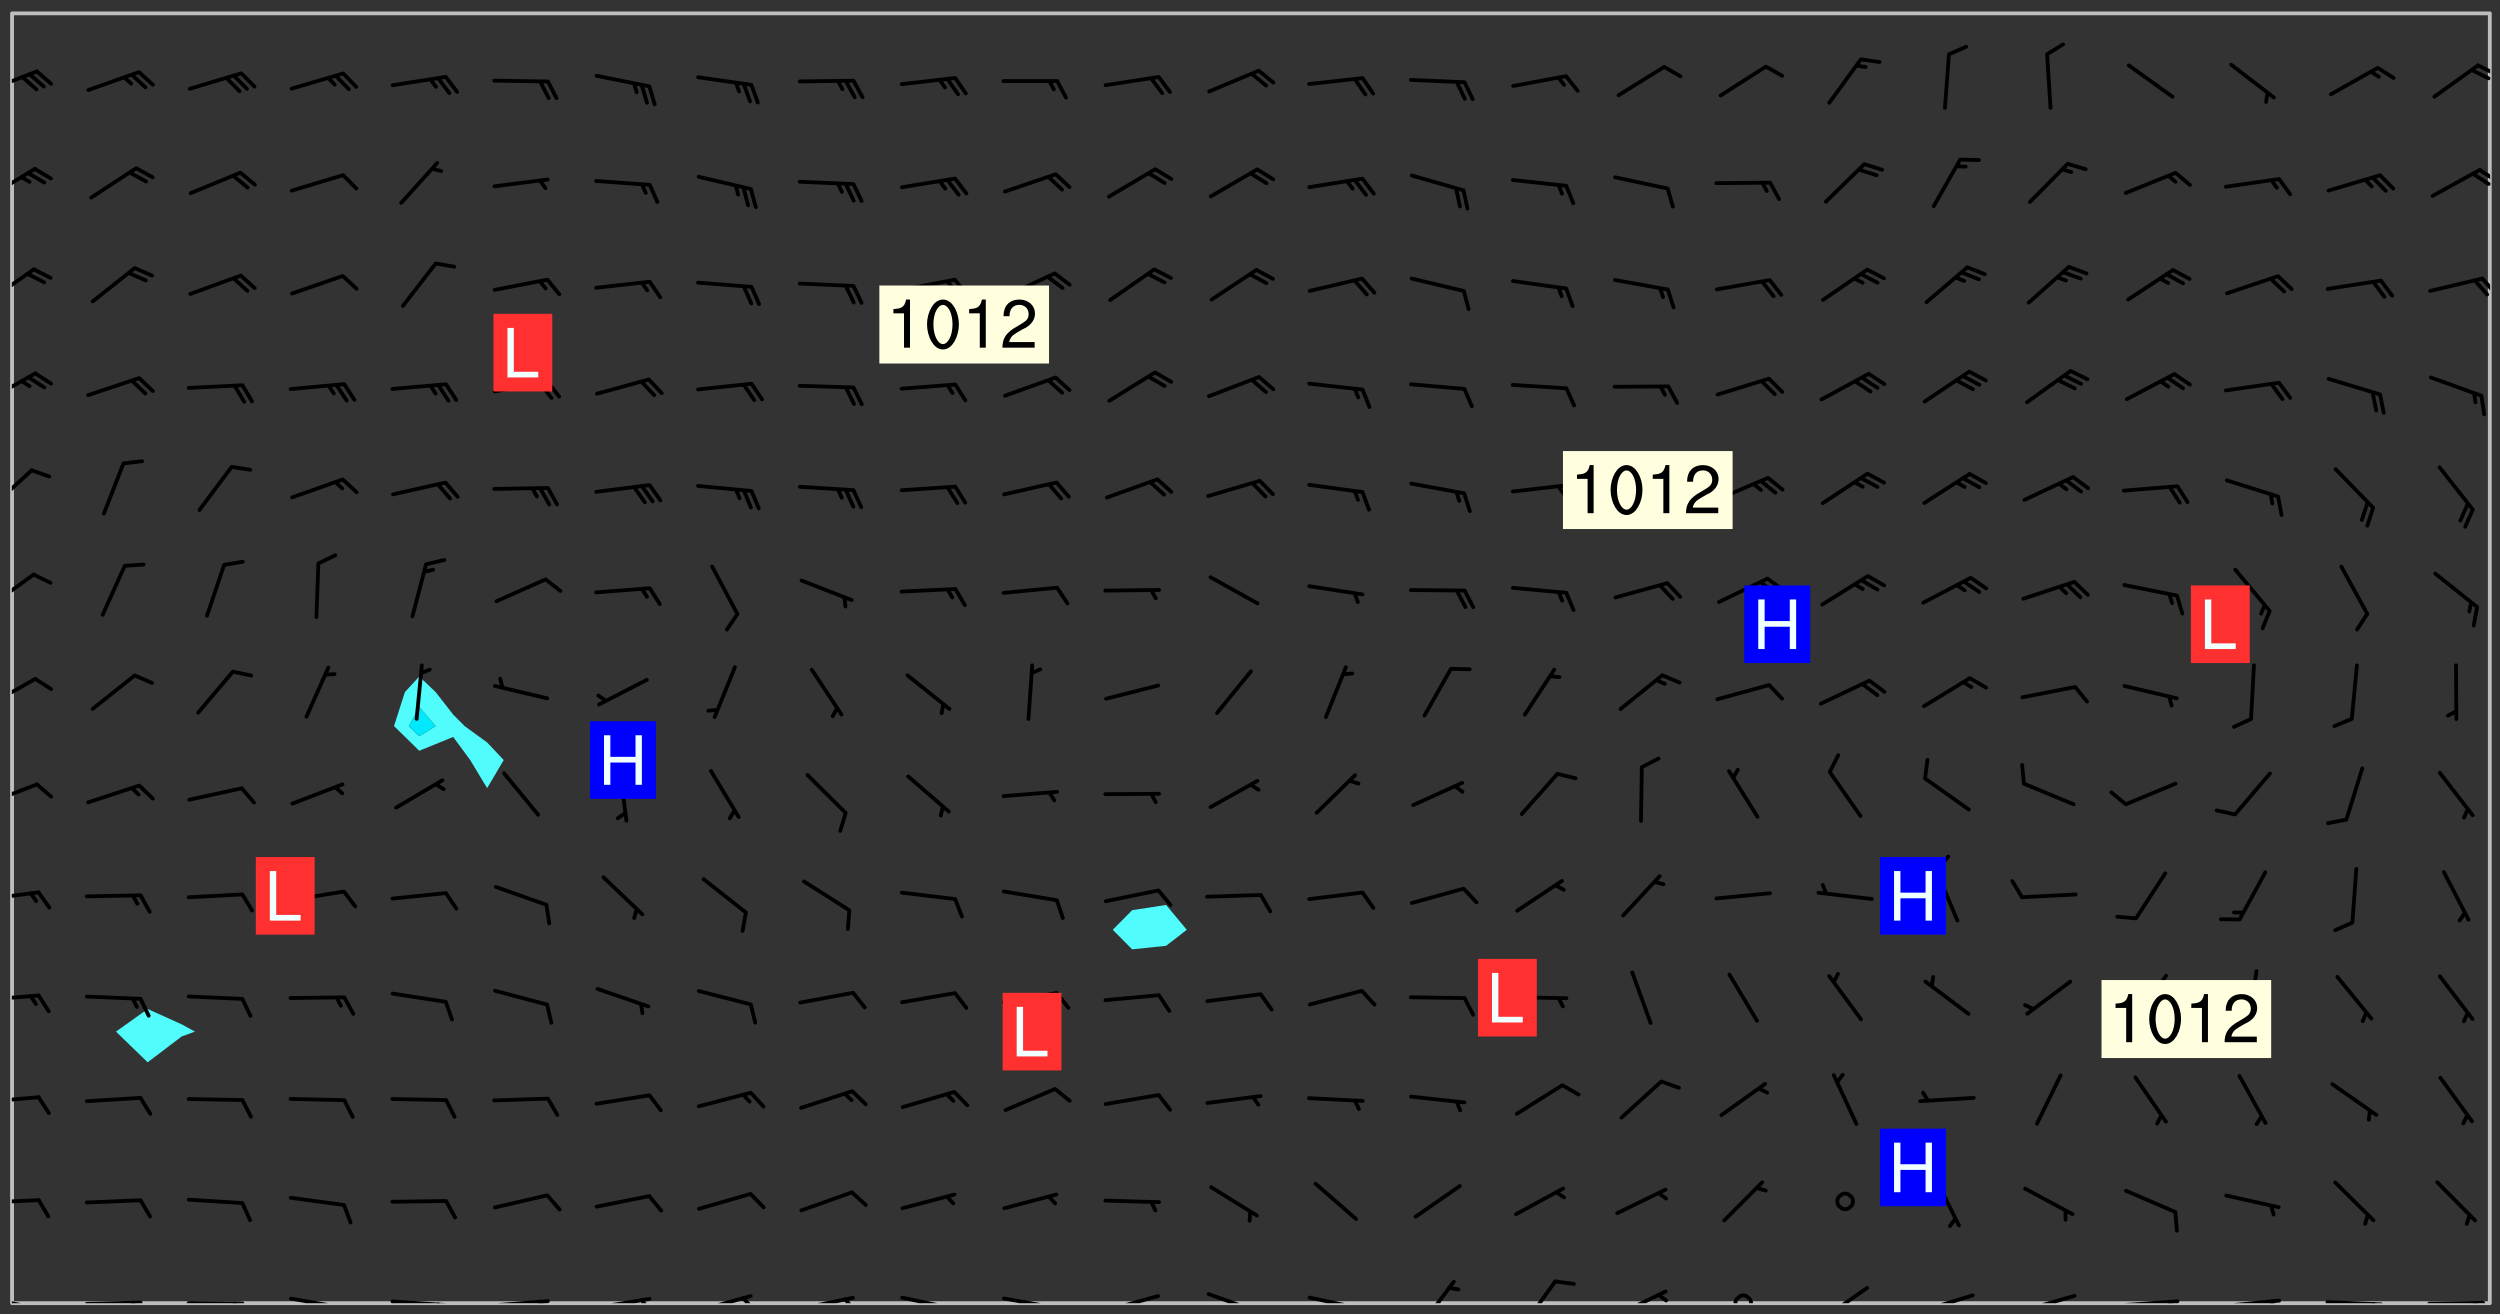<svg xmlns="http://www.w3.org/2000/svg" role="img" xmlns:xlink="http://www.w3.org/1999/xlink" viewBox="142.45 309.95 326.84 171.84"><rect x="142.45" y="309.95" width="326.84" height="171.84" fill="#333333" stroke="none"/><defs><clipPath id="clip2"><path d="M 144 311.672 L 145 311.672 L 145 480.328 L 144 480.328 Z M 144 311.672"/></clipPath><clipPath id="clip3"><path d="M 144 311.672 L 468 311.672 L 468 480.328 L 144 480.328 Z M 144 311.672"/></clipPath><clipPath id="clip4"><path d="M 467 311.672 L 468 311.672 L 468 480.328 L 467 480.328 Z M 467 311.672"/></clipPath><clipPath id="clip5"><path d="M 144 479 L 148 479 L 148 480.328 L 144 480.328 Z M 144 479"/></clipPath><clipPath id="clip6"><path d="M 146 480 L 148 480 L 148 480.328 L 146 480.328 Z M 146 480"/></clipPath><clipPath id="clip7"><path d="M 153 479 L 162 479 L 162 480.328 L 153 480.328 Z M 153 479"/></clipPath><clipPath id="clip8"><path d="M 159 480 L 161 480 L 161 480.328 L 159 480.328 Z M 159 480"/></clipPath><clipPath id="clip9"><path d="M 166 480 L 175 480 L 175 480.328 L 166 480.328 Z M 166 480"/></clipPath><clipPath id="clip10"><path d="M 172 480 L 174 480 L 174 480.328 L 172 480.328 Z M 172 480"/></clipPath><clipPath id="clip11"><path d="M 180 479 L 188 479 L 188 480.328 L 180 480.328 Z M 180 479"/></clipPath><clipPath id="clip12"><path d="M 186 480 L 188 480 L 188 480.328 L 186 480.328 Z M 186 480"/></clipPath><clipPath id="clip13"><path d="M 193 479 L 202 479 L 202 480.328 L 193 480.328 Z M 193 479"/></clipPath><clipPath id="clip14"><path d="M 199 480 L 201 480 L 201 480.328 L 199 480.328 Z M 199 480"/></clipPath><clipPath id="clip15"><path d="M 206 479 L 215 479 L 215 480.328 L 206 480.328 Z M 206 479"/></clipPath><clipPath id="clip16"><path d="M 212 479 L 214 479 L 214 480.328 L 212 480.328 Z M 212 479"/></clipPath><clipPath id="clip17"><path d="M 220 479 L 228 479 L 228 480.328 L 220 480.328 Z M 220 479"/></clipPath><clipPath id="clip18"><path d="M 226 479 L 228 479 L 228 480.328 L 226 480.328 Z M 226 479"/></clipPath><clipPath id="clip19"><path d="M 233 479 L 241 479 L 241 480.328 L 233 480.328 Z M 233 479"/></clipPath><clipPath id="clip20"><path d="M 239 479 L 241 479 L 241 480.328 L 239 480.328 Z M 239 479"/></clipPath><clipPath id="clip21"><path d="M 246 479 L 255 479 L 255 480.328 L 246 480.328 Z M 246 479"/></clipPath><clipPath id="clip22"><path d="M 252 479 L 254 479 L 254 480.328 L 252 480.328 Z M 252 479"/></clipPath><clipPath id="clip23"><path d="M 260 479 L 268 479 L 268 480.328 L 260 480.328 Z M 260 479"/></clipPath><clipPath id="clip24"><path d="M 266 480 L 267 480 L 267 480.328 L 266 480.328 Z M 266 480"/></clipPath><clipPath id="clip25"><path d="M 273 479 L 281 479 L 281 480.328 L 273 480.328 Z M 273 479"/></clipPath><clipPath id="clip26"><path d="M 286 479 L 295 479 L 295 480.328 L 286 480.328 Z M 286 479"/></clipPath><clipPath id="clip27"><path d="M 300 478 L 308 478 L 308 480.328 L 300 480.328 Z M 300 478"/></clipPath><clipPath id="clip28"><path d="M 313 479 L 321 479 L 321 480.328 L 313 480.328 Z M 313 479"/></clipPath><clipPath id="clip29"><path d="M 328 477 L 333 477 L 333 480.328 L 328 480.328 Z M 328 477"/></clipPath><clipPath id="clip30"><path d="M 341 477 L 347 477 L 347 480.328 L 341 480.328 Z M 341 477"/></clipPath><clipPath id="clip31"><path d="M 353 478 L 361 478 L 361 480.328 L 353 480.328 Z M 353 478"/></clipPath><clipPath id="clip32"><path d="M 359 478 L 361 478 L 361 480.328 L 359 480.328 Z M 359 478"/></clipPath><clipPath id="clip33"><path d="M 369 479 L 372 479 L 372 480.328 L 369 480.328 Z M 369 479"/></clipPath><clipPath id="clip34"><path d="M 380 478 L 387 478 L 387 480.328 L 380 480.328 Z M 380 478"/></clipPath><clipPath id="clip35"><path d="M 393 479 L 401 479 L 401 480.328 L 393 480.328 Z M 393 479"/></clipPath><clipPath id="clip36"><path d="M 406 479 L 414 479 L 414 480.328 L 406 480.328 Z M 406 479"/></clipPath><clipPath id="clip37"><path d="M 419 479 L 428 479 L 428 480.328 L 419 480.328 Z M 419 479"/></clipPath><clipPath id="clip38"><path d="M 425 479 L 428 479 L 428 480.328 L 425 480.328 Z M 425 479"/></clipPath><clipPath id="clip39"><path d="M 433 479 L 441 479 L 441 480.328 L 433 480.328 Z M 433 479"/></clipPath><clipPath id="clip40"><path d="M 439 479 L 441 479 L 441 480.328 L 439 480.328 Z M 439 479"/></clipPath><clipPath id="clip41"><path d="M 446 479 L 455 479 L 455 480.328 L 446 480.328 Z M 446 479"/></clipPath><clipPath id="clip42"><path d="M 452 480 L 454 480 L 454 480.328 L 452 480.328 Z M 452 480"/></clipPath><clipPath id="clip43"><path d="M 459 480 L 468 480 L 468 480.328 L 459 480.328 Z M 459 480"/></clipPath><clipPath id="clip44"><path d="M 465 480 L 467 480 L 467 480.328 L 465 480.328 Z M 465 480"/></clipPath><clipPath id="clip45"><path d="M 144 466 L 148 466 L 148 468 L 144 468 Z M 144 466"/></clipPath><clipPath id="clip46"><path d="M 144 453 L 148 453 L 148 455 L 144 455 Z M 144 453"/></clipPath><clipPath id="clip47"><path d="M 144 439 L 148 439 L 148 441 L 144 441 Z M 144 439"/></clipPath><clipPath id="clip48"><path d="M 144 426 L 148 426 L 148 428 L 144 428 Z M 144 426"/></clipPath><clipPath id="clip49"><path d="M 144 412 L 148 412 L 148 416 L 144 416 Z M 144 412"/></clipPath><clipPath id="clip50"><path d="M 144 398 L 148 398 L 148 403 L 144 403 Z M 144 398"/></clipPath><clipPath id="clip51"><path d="M 144 384 L 148 384 L 148 390 L 144 390 Z M 144 384"/></clipPath><clipPath id="clip52"><path d="M 144 371 L 147 371 L 147 377 L 144 377 Z M 144 371"/></clipPath><clipPath id="clip53"><path d="M 144 358 L 148 358 L 148 363 L 144 363 Z M 144 358"/></clipPath><clipPath id="clip54"><path d="M 144 344 L 148 344 L 148 350 L 144 350 Z M 144 344"/></clipPath><clipPath id="clip55"><path d="M 466 346 L 468 346 L 468 349 L 466 349 Z M 466 346"/></clipPath><clipPath id="clip56"><path d="M 144 331 L 148 331 L 148 336 L 144 336 Z M 144 331"/></clipPath><clipPath id="clip57"><path d="M 466 331 L 468 331 L 468 334 L 466 334 Z M 466 331"/></clipPath><clipPath id="clip58"><path d="M 465 332 L 468 332 L 468 335 L 465 335 Z M 465 332"/></clipPath><clipPath id="clip59"><path d="M 144 319 L 148 319 L 148 323 L 144 323 Z M 144 319"/></clipPath><clipPath id="clip60"><path d="M 466 318 L 468 318 L 468 320 L 466 320 Z M 466 318"/></clipPath><clipPath id="clip61"><path d="M 465 318 L 468 318 L 468 321 L 465 321 Z M 465 318"/></clipPath><g id="surface474" clip-path="url(#clip1)"><path fill="#fff" fill-opacity="0" fill-rule="evenodd" d="M 0 0 L 1000 0 L 1000 1000 L 0 1000 Z M 0 0"/><path fill="#d3d3d3" fill-opacity="0" fill-rule="evenodd" d="M162.152 355.867L161.918 356.16 161.977 356.395 162.094 356.566 162.27 356.801 162.562 357.148 162.676 357.207 162.793 357.035 162.852 356.801 163.027 356.625 163.492 356.449 164.191 356.449 164.426 356.742 164.715 357.559 164.773 357.734 164.949 357.965 165.301 358.199 166 358.898 166.172 359.074 166.406 359.422 166.641 359.832 166.93 360.414 167.34 360.879 167.57 361.113 167.805 361.289 167.922 361.52 168.098 361.812 168.27 362.977 168.27 363.211 168.328 363.5 168.387 363.617 168.504 363.734 168.852 364.145 168.969 364.316 169.145 364.492 169.32 364.727 169.438 364.898 169.609 365.25 169.668 365.484 169.902 365.891 170.137 365.832 169.961 366.008 169.902 366.938 169.32 366.938 169.086 366.824 168.738 366.938 168.621 367.055 168.562 367.348 168.504 367.523 168.387 367.695 167.922 367.988 167.863 368.223 167.805 368.336 167.805 368.98 167.863 369.152 167.863 369.562 167.922 369.621 167.922 370.027 167.98 370.434 168.098 370.609 168.156 370.668 168.387 371.309 168.328 371.602 168.328 372.301 168.27 372.883 168.27 373.117 168.211 373.348 168.156 373.699 168.156 375.621 168.211 375.738 168.637 375.738 168.27 375.855 168.246 376.207 169.137 377.375 170.879 377.914 172.219 378.273 172.219 378.812 172.309 379.621 172.844 380.336 174.363 380.605 175.254 380.52 175.344 381.684 175.879 381.863 177.039 381.684 179.094 380.699 180.254 380.336 182.133 380.16 183.828 379.98 183.648 380.699 182.133 380.785 180.883 380.875 180.078 381.145 179.004 381.953 179.273 382.672 179.809 383.57 179.629 384.195 179.363 385.004 179.629 386.082 180.254 386.98 181.059 387.16 182.309 386.98 182.043 387.703 182.141 388.207 182.195 388.5 182.195 388.672 182.254 388.965 182.254 389.371 182.43 389.488 182.781 389.605 183.188 389.605 183.48 389.43 183.594 389.312 183.652 389.195 183.77 388.965 183.828 388.789 184.18 388.324 184.41 388.148 184.586 388.09 184.762 388.148 184.82 388.324 184.938 389.312 184.992 389.781 185.051 389.953 185.168 390.188 185.344 390.246 186.16 390.305 186.449 390.305 186.566 390.539 186.625 390.945 186.684 391.297 186.684 392.402 186.801 392.695 186.918 393.043 187.207 393.742 187.383 394.094 187.965 394.848 188.316 395.023 188.488 395.082 188.957 395.316 189.598 395.781 189.945 396.016 190.238 396.191 190.531 396.246 190.762 396.309 191.578 396.656 191.871 396.832 191.984 397.004 192.336 397.355 192.453 397.531 192.977 398.172 192.977 398.461 193.035 398.812 193.035 399.16 193.094 399.512 193.152 399.801 193.27 399.859 193.441 399.918 193.617 399.918 194.199 400.152 194.375 400.27 194.551 400.559 194.727 400.793 194.84 401.027 195.133 401.258 195.25 401.375 195.25 401.785 195.309 401.84 195.598 402.074 195.832 402.191 195.891 402.309 196.008 402.48 196.066 402.598 196.297 402.832 196.355 403.008 196.59 403.066 196.707 403.125 196.59 403.238 196.531 403.355 196.531 403.473 196.414 403.766 196.297 404.055 196.297 404.637 196.473 404.754 196.59 404.812 196.648 404.93 196.766 405.047 196.879 405.105 197.055 405.453 197.113 405.805 197.172 406.211 197.172 406.387 197.113 406.562 196.996 407.262 196.996 407.434 197.113 407.609 197.406 407.902 197.812 407.902 197.988 408.02 198.105 408.191 198.223 408.484 198.223 408.719 197.695 408.719 197.465 408.484 197.23 408.484 197.055 408.543 196.996 409.242 197.055 409.59 197.172 409.766 197.348 410.176 197.465 410.406 197.754 410.875 197.93 410.93 198.453 410.93 198.688 410.988 199.445 411.629 199.504 411.922 199.504 412.156 199.562 412.215 199.793 412.562 199.793 412.914 199.676 413.086 199.676 413.379 199.969 413.668 200.262 413.844 200.434 413.902 200.727 414.078 201.02 414.195 201.602 414.602 201.891 414.836 202.184 415.012 202.402 415.172 202.418 415.184 202.648 415.359 203.289 415.883 203.465 416.117 203.582 416.293 203.758 416.469 203.871 416.641 203.871 417.281 203.988 417.457 204.457 417.574 205.039 417.691 205.273 417.75 205.504 417.863 205.797 417.98 205.91 418.039 206.496 418.391 206.785 418.562 206.961 418.625 207.137 418.68 207.312 418.738 208.012 419.09 208.301 419.266 208.535 419.32 208.824 419.496 209.059 419.613 209.699 420.02 209.992 420.137 210.164 420.195 210.398 420.254 210.809 420.312 211.039 420.371 211.273 420.488 211.332 420.66 210.922 420.836 211.391 420.895 211.449 421.188 211.562 421.422 211.738 421.477 211.973 421.535 212.148 421.594 212.555 421.711 213.195 421.945 213.312 422.117 213.371 422.352 213.371 422.527 213.312 422.645 213.254 423.051 213.488 423.285 213.605 423.344 213.953 423.461 214.594 423.691 214.77 423.809 215.059 423.926 215.234 424.102 215.469 424.566 216.051 425.672 216.227 425.848 216.574 426.023 216.75 426.141 217.102 426.258 218.148 426.781 218.383 426.84 218.848 426.953 219.141 427.012 219.605 427.188 220.363 427.77 220.598 428.004 220.945 428.469 221.121 428.645 221.41 428.879 222.227 429.578 222.52 429.754 222.809 430.043 223.102 430.219 223.395 430.508 224.09 431.148 224.266 431.324 224.559 431.559 224.848 431.793 225.316 432.082 225.957 432.664 226.305 432.898 226.539 433.191 226.887 433.539 227.238 434.004 228.172 434.996 228.52 435.402 228.637 435.578 228.871 435.637 228.984 435.754 229.629 435.93 229.859 436.043 230.094 436.102 230.387 436.277 230.617 436.395 231.551 437.094 231.957 437.5 232.191 437.676 232.598 437.852 232.832 437.969 233.648 438.316 233.996 438.551 234.23 438.668 234.523 438.957 234.754 439.074 235.512 439.426 235.863 439.598 236.094 439.656 236.387 439.773 236.621 439.832 237.492 440.008 238.309 440.008 238.777 440.238 238.949 440.297 239.824 440.996 240.289 441.113 240.582 441.172 240.758 441.23 240.988 441.289 241.457 441.348 241.805 441.406 242.156 441.465 242.562 441.523 242.855 441.523 243.027 441.582 243.027 441.812 243.203 441.988 243.496 441.988 243.844 442.047 244.195 442.105 244.895 442.223 245.535 442.223 246 441.988 246.293 441.812 246.465 441.695 246.875 441.523 247.164 441.348 248.098 440.883 248.566 440.59 249.09 440.297 249.555 440.125 250.02 439.949 251.07 439.484 251.359 439.367 251.77 439.25 252.059 439.133 252.586 438.957 254.102 438.258 254.684 437.91 254.973 437.852 255.266 437.793 255.613 437.676 256.488 437.445 256.84 437.328 256.953 437.328 257.188 437.27 258.062 437.035 258.297 436.977 259.109 436.977 259.461 436.918 260.277 436.801 260.449 436.742 260.801 436.688 261.094 436.629 261.324 436.57 262.141 436.395 262.316 436.336 262.664 436.336 262.898 436.277 263.363 436.16 264.121 435.988 264.355 435.93 264.703 435.93 265.113 435.812 265.402 435.754 266.688 435.695 266.977 435.695 267.387 435.637 267.617 435.578 267.793 435.578 268.668 435.461 269.074 435.461 269.484 435.344 269.832 435.344 270.184 435.23 271.055 435.172 272.805 435.172 273.852 435.461 274.262 435.578 274.551 435.695 274.902 435.812 275.191 435.93 276.242 436.102 276.531 436.16 276.824 436.16 277.117 436.219 277.289 436.277 277.699 436.336 277.871 436.395 277.988 436.453 278.105 436.453 278.223 436.512 278.574 436.57 278.688 436.57 279.098 436.637 281.02 437.031 282.945 437.426 284.465 437.875 286.16 438.594 288.305 439.398 289.91 438.68 291.34 437.875 292.5 436.797 293.75 436.348 296.785 435.629 298.66 435.27 300.805 433.922 303.039 432.668 305.539 431.41 307.234 430.961 309.02 430.781 310.18 430.512 310.805 431.051 312.145 430.781 312.859 429.793 313.844 428.449 314.289 428.27 315.094 427.91 316.969 427.371 318.754 426.922 320.004 426.652 321.164 426.562 322.863 426.473 324.824 426.203 326.074 426.113 326.613 426.113 327.238 426.023 328.129 426.023 330.273 425.844 332.684 425.664 335.273 425.574 336.969 425.754 338.578 425.844 340.008 426.203 341.168 426.922 343.043 427.91 344.203 429.438 344.469 430.152 345.098 430.242 345.453 431.141 345.988 431.68 346.523 433.207 347.598 433.566 348.133 433.566 347.328 434.102 347.418 435.809 348.133 438.504 349.023 439.309 349.918 440.297 350.633 441.555 352.418 442.094 353.938 441.914 354.293 443.258 355.902 442.453 356.883 441.914 357.152 442.184 357.469 441.969 357.688 441.824 358.488 442.273 358.938 441.914 359.293 441.914 359.828 441.645 360.367 440.926 360.902 440.656 361.527 439.668 362.688 440.117 363.527 440.488 364.922 441.105 366.617 440.926 368.223 440.926 370.008 441.016 370.188 439.309 370.723 437.965 371.527 438.234 372.02 439.082 372.422 439.488 372.332 440.027 372.332 440.387 373.047 440.836 373.758 440.566 375.188 440.566 375.547 441.555 375.992 442.812 376.707 444.156 377.957 444.785 379.652 445.414 380.367 445.234 380.547 444.695 381.527 444.605 381.977 444.965 382.062 446.223 381.797 446.852 381.262 447.031 381.262 447.57 381.977 448.555 382.242 449.094 383.227 450.082 384.027 451.16 383.762 451.52 383.672 452.418 383.047 454.75 382.691 456.816 382.602 458.609 382.422 459.328 382.332 459.867 382.332 461.305 381.352 463.188 380.992 464.895 380.457 465.793 379.652 466.961 379.387 467.5 381.441 468.754 381.527 469.113 381.172 469.652 381.082 469.473 381.082 470.281 381.172 471.719 380.727 472.434 379.652 472.527 379.387 473.242 379.922 474.141 380.727 474.859 381.887 475.668 383.227 475.938 383.672 476.297 383.316 476.746 381.527 476.656 380.277 476.207 379.562 475.488 378.938 475.398 378.762 478.988 378.574 480.297 467.934 480.297 467.934 311.703 412.664 311.703 412.664 360.785 413.426 360.91 416.715 361.453 418.738 364.289 418.738 367.043 421.09 367.375 423.438 367.707 427.488 367.707 426.109 371.867 424.086 372.574 422.062 373.277 421.52 373.621 418.926 375.238 418.738 375.355 416.715 373.277 415.984 370.535 413.312 368.457 411.938 364.957 411.871 364.875 409.914 362.203 412.664 360.785 412.664 311.703 294.422 311.703 294.422 403.117 294.539 403.148 294.672 403.16 294.746 403.234 294.852 403.281 294.941 403.34 295.027 403.398 295.117 403.457 295.414 403.754 295.473 403.844 295.504 403.961 295.531 404.078 295.547 404.215 295.516 404.332 295.457 404.422 295.398 404.508 295.355 404.613 295.309 404.715 295.281 404.836 295.281 404.98 295.457 405.25 295.605 405.398 295.68 405.484 295.754 405.559 295.797 405.664 295.859 405.754 295.918 405.84 295.961 405.945 296.02 406.035 296.066 406.137 296.109 406.242 296.168 406.328 296.285 406.508 296.359 406.582 296.422 406.668 296.48 406.758 296.523 406.863 296.582 406.953 296.641 407.039 296.703 407.129 296.762 407.219 296.805 407.32 296.922 407.5 296.996 407.574 297.055 407.66 297.129 407.734 297.219 407.793 297.324 407.84 297.473 407.84 297.605 407.824 297.738 407.84 297.84 407.793 297.914 407.719 297.961 407.617 297.945 407.484 297.945 407.336 297.898 407.23 297.871 407.113 297.824 407.012 297.797 406.891 297.754 406.789 297.691 406.699 297.648 406.598 297.605 406.492 297.574 406.375 297.559 406.242 297.547 406.105 297.633 406.047 297.691 405.961 297.812 405.93 297.855 406.035 297.871 406.168 297.871 406.285 297.93 406.387 297.988 406.477 298.078 406.535 298.227 406.684 298.285 406.773 298.328 406.879 298.316 406.98 298.402 407.039 298.508 407.086 298.594 407.145 298.684 407.203 298.758 407.277 298.641 407.305 298.535 407.352 298.449 407.41 298.375 407.484 298.316 407.574 298.254 407.66 298.227 407.781 298.18 407.883 298.137 407.988 298.105 408.105 298.094 408.238 298.078 408.371 298.078 408.52 298.105 408.637 298.152 408.742 298.195 408.844 298.254 408.934 298.328 409.008 298.418 409.066 298.492 409.141 298.582 409.199 298.641 409.289 298.684 409.395 298.73 409.496 298.848 409.527 298.98 409.543 299.129 409.543 299.246 409.512 299.352 409.555 299.395 409.66 299.441 409.762 299.469 409.883 299.5 410 299.527 410.117 299.559 410.238 299.586 410.355 299.691 410.398 299.793 410.445 299.926 410.43 300.074 410.578 300.137 410.664 300.211 410.738 300.281 410.812 300.371 410.875 300.477 410.918 300.578 410.961 300.695 410.992 300.832 411.008 300.949 410.977 301.023 410.902 301.051 410.785 301.039 410.652 301.008 410.531 300.98 410.414 301.023 410.309 301.141 410.309 301.23 410.371 301.348 410.398 301.496 410.398 301.629 410.414 301.777 410.414 301.91 410.43 302.043 410.414 302.191 410.414 302.324 410.398 302.457 410.387 302.594 410.398 302.711 410.371 302.844 410.355 303.035 410.297 302.977 410.473 302.961 410.605 302.934 410.727 302.918 410.859 302.859 410.945 302.727 410.961 302.621 411.008 302.516 411.051 302.398 411.082 302.281 411.109 302.016 411.141 301.867 411.141 301.734 411.156 301.66 411.23 301.719 411.316 301.867 411.465 301.984 411.645 302.059 411.715 302.148 411.777 302.238 411.836 302.324 411.895 302.414 411.953 302.516 411.996 302.621 412.059 302.727 412.102 302.812 412.16 302.918 412.207 303.02 412.25 303.199 412.367 303.258 412.457 303.215 412.559 303.168 412.664 303.184 412.797 303.406 413.02 303.465 413.109 303.508 413.211 303.539 413.332 303.582 413.434 303.598 413.566 303.629 413.684 303.641 413.82 303.672 413.938 303.82 414.086 303.922 414.129 304.027 414.172 304.145 414.203 304.277 414.219 304.414 414.234 304.531 414.234 304.648 414.203 304.738 414.145 304.781 414.039 304.828 413.938 304.871 413.832 304.902 413.715 304.914 413.582 304.914 413.434 304.902 413.301 304.887 413.168 304.855 413.051 304.812 412.945 304.766 412.84 304.723 412.738 304.68 412.633 304.664 412.5 304.68 412.367 304.707 412.25 304.738 412.133 304.766 412.012 304.812 411.91 304.902 411.852 304.988 411.789 305.062 411.715 305.152 411.656 305.375 411.434 305.434 411.348 305.508 411.273 305.625 411.094 305.684 411.008 305.684 410.859 305.609 410.785 305.508 410.738 305.402 410.695 305.301 410.652 305.242 410.562 305.195 410.457 305.168 410.34 305.258 410.281 305.375 410.25 305.477 410.207 305.656 410.09 305.805 409.941 305.816 409.809 305.805 409.703 305.715 409.645 305.582 409.66 305.434 409.66 305.301 409.676 305.168 409.66 305.047 409.629 304.961 409.57 304.887 409.496 304.828 409.406 304.766 409.32 304.648 409.141 304.59 409.055 304.621 408.934 304.707 408.875 304.828 408.844 304.887 408.758 304.887 408.637 304.855 408.52 304.797 408.43 304.738 408.344 304.691 408.238 304.664 408.121 304.648 407.988 304.707 407.898 304.781 407.824 304.871 407.766 304.988 407.586 305.062 407.512 305.121 407.426 305.27 407.277 305.391 407.246 305.523 407.23 305.656 407.246 305.73 407.32 305.773 407.426 305.789 407.559 305.758 407.676 305.641 407.707 305.508 407.719 305.359 407.867 305.316 407.973 305.27 408.074 305.242 408.195 305.211 408.312 305.211 408.461 305.242 408.578 305.285 408.684 305.344 408.773 305.418 408.844 305.492 408.918 305.609 408.949 305.73 408.977 305.848 408.949 305.98 408.934 306.098 408.934 306.188 408.992 306.262 409.066 306.309 409.172 306.367 409.258 306.469 409.305 306.602 409.32 306.707 409.363 306.793 409.422 306.781 409.527 306.707 409.602 306.527 409.719 306.469 409.809 306.379 409.867 306.309 409.941 306.234 410.016 306.172 410.105 306.145 410.223 306.129 410.355 306.145 410.488 306.129 410.621 306.129 410.77 306.145 410.902 306.172 411.02 306.203 411.141 306.277 411.215 306.367 411.273 306.453 411.332 306.543 411.391 306.66 411.422 306.66 411.508 306.559 411.555 306.469 411.613 306.203 411.645 306.086 411.672 305.938 411.672 305.832 411.715 305.73 411.762 305.672 411.852 305.609 412.086 305.598 412.219 305.566 412.34 305.551 412.473 305.551 412.766 305.539 412.898 305.551 413.035 305.566 413.168 305.699 413.184 305.832 413.195 305.953 413.227 306.039 413.285 306.113 413.359 306.16 413.465 306.203 413.566 306.219 413.699 306.219 414.145 306.203 414.277 306.203 414.723 306.234 414.988 306.262 415.105 306.277 415.238 306.309 415.355 306.395 415.566 306.426 415.832 306.426 415.98 306.395 416.098 306.367 416.215 306.336 416.336 306.309 416.453 306.277 416.57 306.246 416.691 306.234 416.824 306.219 416.957 306.309 417.016 306.426 416.984 306.527 417 306.574 417.105 306.543 417.371 306.543 417.812 306.5 417.918 306.453 418.023 306.41 418.125 306.367 418.23 306.309 418.316 306.277 418.438 306.234 418.555 306.203 418.672 306.188 418.805 306.203 418.938 306.262 419.027 306.367 419.074 306.453 419.133 306.512 419.219 306.5 419.355 306.469 419.473 306.426 419.574 306.426 420.02 306.41 420.152 306.41 420.301 306.379 420.418 306.336 420.523 306.309 420.641 306.262 420.746 306.219 420.848 306.188 420.969 306.16 421.086 306.129 421.219 306.098 421.336 306.07 421.453 306.027 421.559 305.996 421.676 305.965 421.797 305.953 421.93 305.938 422.062 305.938 422.359 305.965 422.477 305.965 422.625 306.012 423.023 306.039 423.141 306.098 423.23 306.219 423.262 306.367 423.262 306.5 423.246 306.559 423.336 306.559 423.453 306.5 423.543 306.41 423.602 306.309 423.645 306.203 423.691 306.113 423.75 306.027 423.809 305.891 423.824 305.773 423.793 305.641 423.777 305.539 423.824 305.477 423.91 305.465 424.047 305.449 424.18 305.418 424.297 305.391 424.414 305.375 424.547 305.344 424.668 305.344 424.965 305.359 425.098 305.391 425.215 305.391 425.363 305.402 425.496 305.402 425.645 305.375 425.762 305.328 425.863 305.301 425.984 305.27 426.102 305.211 426.191 305.137 426.266 305.035 426.309 304.93 426.355 304.812 426.383 304.691 426.414 304.59 426.367 304.648 426.281 304.754 426.234 304.781 426.117 304.812 426 304.84 425.879 304.871 425.762 304.871 425.613 304.887 425.48 304.855 425.363 304.812 425.258 304.707 425.273 304.633 425.348 304.531 425.391 304.441 425.453 304.367 425.527 304.324 425.629 304.309 425.762 304.277 425.879 304.25 426 304.219 426.117 304.191 426.234 304.16 426.355 304.133 426.473 304.102 426.59 304.059 426.695 303.969 426.754 303.879 426.754 303.762 426.723 303.73 426.637 303.746 426.5 303.715 426.383 303.715 426.234 303.703 426.102 303.703 425.953 303.641 425.719 303.613 425.598 303.57 425.496 303.523 425.391 303.465 425.305 303.406 425.215 303.363 425.109 303.301 425.023 303.152 424.875 303.082 424.801 302.977 424.754 302.871 424.711 302.77 424.668 302.473 424.371 302.383 424.297 302.297 424.238 302.191 424.195 302.102 424.133 302.016 424.074 301.91 424.031 301.82 423.973 301.734 423.91 301.66 423.84 301.555 423.793 301.469 423.734 301.363 423.691 301.273 423.629 301.172 423.586 301.066 423.543 300.98 423.484 300.875 423.438 300.77 423.395 300.668 423.348 300.578 423.289 300.477 423.246 300.371 423.203 300.281 423.141 300.164 423.113 300.031 423.098 299.898 423.113 299.75 423.113 299.617 423.129 299.5 423.098 299.41 423.039 299.336 422.965 299.246 422.906 299.145 422.859 298.996 422.859 298.875 422.832 298.773 422.789 298.699 422.715 298.582 422.535 298.492 422.477 298.391 422.434 298.301 422.371 298.195 422.328 298.105 422.27 298.02 422.211 297.914 422.164 297.855 422.078 297.797 421.988 297.754 421.883 297.707 421.781 297.633 421.707 297.547 421.648 297.473 421.574 297.383 421.516 297.16 421.293 297.117 421.188 297.086 420.922 297.191 420.879 297.336 420.879 297.441 420.922 297.516 420.996 297.605 421.055 297.691 421.113 297.797 421.16 297.887 421.219 298.035 421.367 298.105 421.441 298.254 421.59 298.316 421.676 298.391 421.75 298.477 421.809 298.551 421.883 298.641 421.945 298.73 422.004 298.816 422.062 299.086 422.238 299.188 422.285 299.293 422.328 299.395 422.371 299.441 422.297 299.5 422.211 299.574 422.137 299.645 422.062 299.75 422.105 299.824 422.18 299.883 422.27 299.926 422.371 299.973 422.477 300.016 422.582 300.137 422.609 300.254 422.582 300.328 422.492 300.371 422.387 300.43 422.297 300.504 422.223 300.609 422.18 300.727 422.152 300.859 422.164 300.949 422.223 301.098 422.371 301.156 422.461 301.199 422.566 301.246 422.668 301.289 422.773 301.332 422.875 301.438 422.922 301.543 422.965 301.676 422.98 301.762 422.922 301.82 422.832 301.895 422.758 302 422.715 302.117 422.742 302.223 422.789 302.324 422.832 302.43 422.875 302.531 422.922 302.711 423.039 302.711 423.156 302.695 423.289 302.711 423.422 302.727 423.559 302.785 423.645 302.887 423.691 303.008 423.719 303.125 423.75 303.273 423.75 303.391 423.719 303.449 423.629 303.629 423.512 303.688 423.422 303.762 423.348 303.82 423.262 303.938 423.082 304.117 422.965 304.234 422.996 304.324 423.055 304.367 423.129 304.352 423.262 304.352 423.379 304.441 423.438 304.59 423.438 304.723 423.422 304.855 423.41 305.121 423.379 305.227 423.336 305.344 423.305 305.465 423.277 305.539 423.203 305.609 423.129 305.672 423.039 305.656 422.934 305.609 422.832 305.508 422.789 305.402 422.773 305.285 422.801 305.02 422.832 304.871 422.832 304.797 422.758 304.707 422.699 304.59 422.668 304.473 422.641 304.34 422.625 304.191 422.625 304.059 422.641 303.762 422.641 303.656 422.594 303.508 422.445 303.465 422.344 303.406 422.254 303.629 422.031 303.715 421.973 303.82 421.93 303.938 421.898 304.07 421.883 304.203 421.898 304.34 421.914 304.441 421.957 304.574 421.945 304.664 421.883 304.766 421.84 304.828 421.75 304.781 421.648 304.691 421.59 304.574 421.559 304.473 421.516 304.414 421.426 304.352 421.336 304.352 421.219 304.367 421.086 304.473 421.039 304.547 420.969 304.547 420.848 304.457 420.789 304.426 420.672 304.516 420.613 304.59 420.539 304.633 420.434 304.691 420.344 304.738 420.242 304.754 420.109 304.754 419.961 304.707 419.855 304.664 419.754 304.574 419.695 304.441 419.68 304.34 419.637 304.203 419.621 304.086 419.59 303.641 419.59 303.508 419.574 303.375 419.562 303.242 419.547 303.125 419.516 302.977 419.516 302.844 419.5 302.711 419.488 302.445 419.457 302.324 419.414 302.238 419.355 302.164 419.281 302.164 419.133 302.176 419 302.281 418.953 302.383 418.91 302.516 418.895 302.668 418.895 302.801 418.879 303.094 418.879 303.215 418.91 303.316 418.953 303.406 419.012 303.641 419.074 303.762 419.027 303.852 418.969 303.953 418.926 304.086 418.91 304.191 418.953 304.293 419 304.426 419.012 304.547 418.984 304.691 418.984 304.812 418.953 304.93 418.926 305.035 418.879 305.109 418.805 305.195 418.746 305.344 418.598 305.402 418.512 305.449 418.406 305.477 418.289 305.492 418.184 305.391 418.141 305.301 418.082 305.184 418.051 305.078 418.008 304.988 417.945 304.914 417.859 304.84 417.785 304.738 417.742 304.633 417.695 304.531 417.652 304.473 417.562 304.426 417.461 304.34 417.25 304.277 417.164 304.219 417.074 304.145 417 304.059 416.941 303.789 416.941 303.672 416.973 303.582 417.031 303.48 417.074 303.348 417.09 303.242 417.074 303.215 416.957 303.152 416.867 303.035 416.836 302.934 416.793 302.785 416.645 302.754 416.527 302.738 416.422 302.812 416.348 302.992 416.23 303.109 416.203 303.227 416.172 303.363 416.188 303.465 416.23 303.57 416.273 303.672 416.32 303.777 416.363 303.895 416.395 304.027 416.41 304.145 416.438 304.277 416.453 304.383 416.438 304.473 416.379 304.398 416.305 304.293 416.262 304.219 416.188 304.145 416.098 303.996 415.949 303.91 415.891 303.82 415.832 303.746 415.758 303.656 415.699 303.555 415.652 303.434 415.625 303.332 415.578 303.227 415.535 303.109 415.504 303.008 415.461 302.887 415.43 302.738 415.43 302.621 415.461 302.516 415.504 302.43 415.566 302.25 415.684 302.164 415.742 302.074 415.801 301.969 415.848 301.883 415.906 301.777 415.949 301.676 415.992 301.57 416.039 301.496 416.113 301.438 416.203 301.379 416.289 301.332 416.395 301.273 416.48 301.199 416.555 301.066 416.543 300.949 416.512 300.832 416.512 300.758 416.586 300.668 416.645 300.594 416.719 300.504 416.777 300.418 416.836 300.312 416.883 300.211 416.926 300.074 416.941 299.973 416.898 299.824 416.75 299.719 416.703 299.633 416.703 299.527 416.75 299.426 416.793 299.305 416.824 299.188 416.793 299.113 416.719 299.113 416.602 299.145 416.48 299.219 416.41 299.277 416.32 299.352 416.246 299.469 416.215 299.574 416.172 299.867 416.172 300 416.156 300.137 416.141 300.238 416.098 300.328 416.039 300.43 415.992 300.52 415.934 300.652 415.922 300.742 415.98 300.875 415.992 300.965 415.934 301.051 415.875 301.156 415.832 301.246 415.773 301.332 415.711 301.422 415.652 301.57 415.504 301.629 415.418 301.688 415.328 301.793 415.285 301.926 415.27 302.043 415.297 302.164 415.328 302.223 415.27 302.281 415.18 302.312 414.914 302.34 414.797 302.445 414.809 302.578 414.824 302.68 414.781 302.77 414.723 302.828 414.633 302.902 414.559 302.961 414.469 303.008 414.367 303.02 414.234 303.008 414.102 302.961 413.996 302.812 413.848 302.754 413.758 302.695 413.672 302.652 413.566 302.652 413.121 302.668 412.988 302.668 412.84 302.68 412.707 302.621 412.648 302.531 412.707 302.43 412.664 302.25 412.547 302.164 412.488 302.102 412.398 302.043 412.309 301.969 412.234 301.883 412.176 301.762 412.207 301.66 412.219 301.555 412.266 301.469 412.324 301.363 412.367 301.215 412.516 301.125 412.574 301.039 412.633 300.949 412.695 300.844 412.738 300.711 412.754 300.711 412.633 300.816 412.59 300.934 412.559 301.008 412.488 301.051 412.383 301.051 412.234 301.023 412.117 300.875 411.969 300.742 411.953 300.594 411.953 300.477 411.984 300.371 412.027 300.27 412.07 300.18 412.133 300.062 412.16 299.988 412.086 300 411.953 299.957 411.852 299.914 411.746 299.824 411.688 299.707 411.715 299.586 411.746 299.469 411.777 299.367 411.82 299.246 411.852 299.145 411.895 299.039 411.938 298.949 411.996 298.848 412.012 298.848 411.895 298.863 411.762 298.805 411.672 298.73 411.715 298.582 411.863 298.523 411.953 298.449 412.027 298.402 412.133 298.359 412.234 298.285 412.309 298.227 412.398 298.152 412.473 298.094 412.559 298.02 412.633 297.93 412.695 297.855 412.766 297.781 412.84 297.68 412.855 297.547 412.871 297.441 412.828 297.441 412.707 297.59 412.559 297.633 412.457 297.691 412.367 297.738 412.266 297.781 412.16 297.84 412.07 297.871 411.953 297.914 411.852 297.945 411.73 297.973 411.613 298.02 411.508 298.062 411.406 298.105 411.301 298.18 411.23 298.27 411.168 298.359 411.109 298.461 411.066 298.758 411.066 299.023 411.035 299.129 410.992 299.055 410.918 298.938 410.887 298.832 410.844 298.742 410.785 298.641 410.738 298.551 410.68 298.449 410.637 298.344 410.594 298.254 410.531 298.168 410.473 298.062 410.43 297.961 410.387 297.84 410.355 297.723 410.324 297.621 410.281 297.5 410.25 297.398 410.207 297.309 410.148 297.266 410.043 297.25 409.91 297.352 409.867 297.484 409.852 297.621 409.867 297.754 409.852 297.855 409.809 297.914 409.719 297.93 409.613 297.84 409.555 297.766 409.48 297.664 409.438 297.574 409.379 297.426 409.23 297.383 409.125 297.367 408.992 297.367 408.699 297.309 408.609 297.219 408.551 297.145 408.477 297.102 408.371 297.07 408.254 297.012 408.164 296.938 408.09 296.82 408.062 296.746 407.988 296.656 407.93 296.566 407.867 296.48 407.809 296.406 407.734 296.348 407.648 296.301 407.543 296.215 407.484 296.066 407.336 295.871 407.277 295.738 407.293 295.637 407.336 295.562 407.41 295.516 407.512 295.473 407.617 295.414 407.707 295.355 407.793 295.059 408.09 294.969 408.148 294.883 408.148 294.82 408.062 294.777 407.957 294.809 407.84 294.867 407.75 294.895 407.633 294.883 407.5 294.793 407.438 294.688 407.484 294.57 407.512 294.453 407.543 294.184 407.719 294.082 407.766 293.965 407.793 293.859 407.84 293.77 407.898 293.668 407.941 293.609 407.855 293.562 407.75 293.578 407.617 293.625 407.512 293.695 407.438 293.77 407.367 293.828 407.277 293.828 407.129 293.785 407.023 293.547 407.023 293.445 407.07 293.414 407.188 293.387 407.305 293.355 407.426 293.281 407.469 293.148 407.484 293.074 407.438 293.031 407.336 292.988 407.23 292.941 407.129 292.898 407.023 292.777 407.055 292.676 407.098 292.543 407.113 292.426 407.145 292.32 407.188 292.23 407.246 292.129 407.293 292.008 407.32 291.875 407.336 291.773 407.293 291.715 407.203 291.668 407.098 291.625 406.996 291.582 406.891 291.582 406.773 291.641 406.684 291.727 406.625 291.906 406.508 292.008 406.461 292.113 406.418 292.219 406.359 292.32 406.316 292.41 406.254 292.512 406.211 292.617 406.152 292.719 406.105 292.809 406.047 292.914 406.004 293.016 405.961 293.105 405.898 293.207 405.855 293.344 405.84 293.461 405.871 293.562 405.914 293.684 405.945 293.785 405.988 293.891 406.035 293.992 406.078 294.098 406.121 294.199 406.168 294.305 406.211 294.406 406.254 294.512 406.301 294.598 406.359 294.703 406.402 294.82 406.434 294.926 406.477 295.027 406.523 295.117 406.582 295.223 406.625 295.324 406.668 295.43 406.715 295.547 406.742 295.648 406.789 295.77 406.816 295.918 406.816 296.004 406.758 296.02 406.656 296.078 406.566 296.051 406.449 295.977 406.375 295.859 406.195 295.785 406.121 295.695 406.047 295.516 405.93 295.43 405.871 295.324 405.828 295.223 405.781 294.953 405.605 294.895 405.516 294.82 405.441 294.762 405.352 294.719 405.25 294.688 405.133 294.672 404.996 294.672 404.434 294.66 404.301 294.645 404.168 294.613 404.051 294.598 403.918 294.586 403.785 294.555 403.664 294.332 403.441 294.273 403.355 294.258 403.25 294.289 403.133 294.422 403.117 294.422 311.703 172.992 311.703 172.992 313.156 172.934 313.391 172.582 314.441 172.41 314.965 172.293 315.312 172.117 315.723 172 315.895 171.766 316.188 171.535 316.246 171.184 316.246 171.066 316.305 170.836 316.711 170.836 317.004 170.953 317.18 171.184 317.41 171.301 317.645 171.941 318.402 172.234 318.867 172.41 319.102 172.641 319.453 172.875 319.801 173.516 320.617 173.691 321.082 173.863 321.492 173.98 322.188 174.156 322.656 174.273 324.055 174.332 324.52 174.332 325.395 174.449 326.441 174.449 331.223 174.391 331.688 174.039 332.969 173.863 333.492 173.75 333.902 173.398 334.832 172.934 336 172.699 336.582 172.582 336.758 172.41 337.105 172.234 337.512 171.883 338.328 171.824 338.621 171.711 338.914 171.594 339.203 171.535 339.379 171.418 340.254 171.359 340.66 171.301 340.777 171.242 340.953 171.184 341.125 170.953 341.652 170.836 341.824 170.836 342.059 170.719 342.293 170.66 342.465 170.484 343.051 170.484 343.34 170.426 343.516 170.426 343.809 170.367 343.922 170.309 344.449 170.309 344.621 170.254 344.855 170.254 347.477 170.078 348.293 169.961 348.469 169.785 348.703 169.668 348.875 169.555 349.109 168.969 350.043 168.738 350.332 168.445 350.797 168.27 351.031 167.98 351.383 167.629 352.082 167.516 352.312 167.34 352.723 167.164 352.953 166.758 353.48 165.941 354.18 165.648 354.352 165.359 354.586 165.184 354.703 165.008 354.879 164.484 355.285 163.957 355.461 163.785 355.637 163.551 355.691 162.91 355.867 162.152 355.867M174.363 386.891L173.289 387.34 173.648 388.234 174.898 387.52 175.344 386.98 174.363 386.891"/><path fill="#d3d3d3" fill-opacity="0" fill-rule="evenodd" d="M201.508 416.598L200.613 416.598 201.062 417.227 202.043 417.586 202.848 417.496 203.293 416.508 203.117 416.598 202.402 416.242 201.508 416.598M356.129 475.668L356.07 475.145 356.07 474.852 356.184 474.559 356.242 474.328 356.711 473.859 356.824 473.859 356.941 473.746 357.059 473.688 357.234 473.688 357.469 473.629 357.816 473.629 358.051 473.688 358.168 473.746 358.398 473.918 358.457 474.094 358.574 474.676 358.574 474.969 358.457 475.145 358.285 475.434 358.109 475.609 357.582 476.133 357.352 476.367 357.234 476.426 357.059 476.426 356.941 476.367 356.535 476.074 356.359 475.957 356.242 475.898 356.184 475.785 356.129 475.668M362.77 464.711L362.711 464.539 362.711 463.43 362.77 463.258 362.945 463.199 363.117 463.141 363.293 463.141 363.527 463.082 363.645 463.141 363.703 463.84 363.645 464.012 363.527 464.188 363.41 464.246 363.176 464.77 363.062 464.828 362.828 464.828 362.77 464.711M372.383 450.32L372.266 450.145 372.266 449.445 372.559 448.57 372.676 448.398 372.852 448.047 372.965 447.816 373.082 447.523 373.434 446.766 373.551 446.535 373.723 446.301 373.898 446.301 374.016 446.242 374.656 446.242 374.773 446.301 375.008 446.535 375.18 446.648 375.531 446.941 375.648 447.059 375.762 447.234 375.762 447.348 375.879 447.406 375.996 447.523 375.996 448.223 375.938 448.398 375.938 448.629 375.879 448.805 375.531 449.855 375.414 450.086 375.297 450.32 375.18 450.379 374.949 450.613 374.309 450.902 373.434 450.902 373.023 450.785 372.383 450.32"/><path fill="none" stroke="#bebebe" stroke-linecap="round" stroke-linejoin="round" stroke-miterlimit="10" stroke-width=".5" d="M 431.957 354.305 L 108.027 354.305 L 108.027 185.68 L 431.957 185.68 L 431.957 354.305" transform="matrix(1 0 0 -1 36 666)"/><g clip-path="url(#clip2)"><path fill="#fff" fill-opacity="0" fill-rule="evenodd" d="M 144 475.891 L 144 480.328 L 144.004 480.328 L 144 480.328 L 144 311.672 L 144.004 311.672 L 144 311.672 L 144 475.891"/></g><g clip-path="url(#clip3)"><path fill="#fff" fill-opacity="0" fill-rule="evenodd" d="M 144.004 480.328 L 144.004 311.672 L 161.754 311.672 L 161.754 441.863 L 157.613 444.82 L 161.754 448.832 L 166.191 445.461 L 167.934 444.82 L 166.191 443.859 L 161.754 441.863 L 161.754 311.672 L 197.262 311.672 L 197.262 398.395 L 195.383 400.438 L 193.961 404.875 L 197.262 408.102 L 201.699 406.297 L 203.922 409.316 L 206.137 412.988 L 208.305 409.316 L 206.137 407.016 L 203.191 404.875 L 201.699 403.375 L 199.41 400.438 L 197.262 398.395 L 197.262 311.672 L 294.902 311.672 L 294.902 428.258 L 290.465 428.941 L 287.926 431.508 L 290.465 434.062 L 294.902 433.602 L 297.605 431.508 L 294.902 428.258 L 294.902 311.672 L 467.996 311.672 L 467.996 480.328 L 144.004 480.328"/></g><path fill="#50fcfc" fill-rule="evenodd" d="M161.754 448.832L157.613 444.82 161.754 441.863 166.191 443.859 167.934 444.82 166.191 445.461 161.754 448.832M197.262 408.102L193.961 404.875 195.383 400.438 197.262 398.395 197.262 402.379 195.898 404.875 197.262 406.207 199.402 404.875 197.262 402.379 197.262 398.395 199.41 400.438 201.699 403.375 203.191 404.875 206.137 407.016 208.305 409.316 206.137 412.988 203.922 409.316 201.699 406.297 197.262 408.102"/><path fill="#00e8fc" fill-rule="evenodd" d="M 197.262 406.207 L 195.898 404.875 L 197.262 402.379 L 199.402 404.875 L 197.262 406.207"/><path fill="#50fcfc" fill-rule="evenodd" d="M 290.465 434.062 L 287.926 431.508 L 290.465 428.941 L 294.902 428.258 L 297.605 431.508 L 294.902 433.602 L 290.465 434.062"/><g clip-path="url(#clip4)"><path fill="#fff" fill-opacity="0" fill-rule="evenodd" d="M 467.996 480.328 L 468 480.328 L 468 311.672 L 467.996 311.672 L 468 311.672 L 468 480.328 L 467.996 480.328"/></g><g clip-path="url(#clip5)"><path fill="none" stroke="#000" stroke-linecap="round" stroke-linejoin="round" stroke-miterlimit="10" stroke-width=".5" d="M 111.438 184.945 L 104.562 186.398" transform="matrix(1 0 0 -1 36 666)"/></g><g clip-path="url(#clip6)"><path fill="none" stroke="#000" stroke-linecap="round" stroke-linejoin="round" stroke-miterlimit="10" stroke-width=".5" d="M 110.438 185.156 L 110.777 183.977" transform="matrix(1 0 0 -1 36 666)"/></g><g clip-path="url(#clip7)"><path fill="none" stroke="#000" stroke-linecap="round" stroke-linejoin="round" stroke-miterlimit="10" stroke-width=".5" d="M 124.828 185.758 L 117.801 185.586" transform="matrix(1 0 0 -1 36 666)"/></g><g clip-path="url(#clip8)"><path fill="none" stroke="#000" stroke-linecap="round" stroke-linejoin="round" stroke-miterlimit="10" stroke-width=".5" d="M 123.805 185.734 L 124.406 184.664" transform="matrix(1 0 0 -1 36 666)"/></g><g clip-path="url(#clip9)"><path fill="none" stroke="#000" stroke-linecap="round" stroke-linejoin="round" stroke-miterlimit="10" stroke-width=".5" d="M 138.145 185.645 L 131.117 185.699" transform="matrix(1 0 0 -1 36 666)"/></g><g clip-path="url(#clip10)"><path fill="none" stroke="#000" stroke-linecap="round" stroke-linejoin="round" stroke-miterlimit="10" stroke-width=".5" d="M 137.121 185.652 L 137.688 184.562" transform="matrix(1 0 0 -1 36 666)"/></g><g clip-path="url(#clip11)"><path fill="none" stroke="#000" stroke-linecap="round" stroke-linejoin="round" stroke-miterlimit="10" stroke-width=".5" d="M 151.406 185.07 L 144.484 186.273" transform="matrix(1 0 0 -1 36 666)"/></g><g clip-path="url(#clip12)"><path fill="none" stroke="#000" stroke-linecap="round" stroke-linejoin="round" stroke-miterlimit="10" stroke-width=".5" d="M 150.398 185.242 L 150.781 184.078" transform="matrix(1 0 0 -1 36 666)"/></g><g clip-path="url(#clip13)"><path fill="none" stroke="#000" stroke-linecap="round" stroke-linejoin="round" stroke-miterlimit="10" stroke-width=".5" d="M 164.766 185.434 L 157.754 185.906" transform="matrix(1 0 0 -1 36 666)"/></g><g clip-path="url(#clip14)"><path fill="none" stroke="#000" stroke-linecap="round" stroke-linejoin="round" stroke-miterlimit="10" stroke-width=".5" d="M 163.746 185.504 L 164.246 184.383" transform="matrix(1 0 0 -1 36 666)"/></g><g clip-path="url(#clip15)"><path fill="none" stroke="#000" stroke-linecap="round" stroke-linejoin="round" stroke-miterlimit="10" stroke-width=".5" d="M 178.078 185.945 L 171.074 185.395" transform="matrix(1 0 0 -1 36 666)"/></g><g clip-path="url(#clip16)"><path fill="none" stroke="#000" stroke-linecap="round" stroke-linejoin="round" stroke-miterlimit="10" stroke-width=".5" d="M 177.059 185.867 L 177.719 184.832" transform="matrix(1 0 0 -1 36 666)"/></g><g clip-path="url(#clip17)"><path fill="none" stroke="#000" stroke-linecap="round" stroke-linejoin="round" stroke-miterlimit="10" stroke-width=".5" d="M 191.359 186.238 L 184.422 185.102" transform="matrix(1 0 0 -1 36 666)"/></g><g clip-path="url(#clip18)"><path fill="none" stroke="#000" stroke-linecap="round" stroke-linejoin="round" stroke-miterlimit="10" stroke-width=".5" d="M 190.348 186.074 L 191.094 185.098" transform="matrix(1 0 0 -1 36 666)"/></g><g clip-path="url(#clip19)"><path fill="none" stroke="#000" stroke-linecap="round" stroke-linejoin="round" stroke-miterlimit="10" stroke-width=".5" d="M 204.594 186.598 L 197.816 184.746" transform="matrix(1 0 0 -1 36 666)"/></g><g clip-path="url(#clip20)"><path fill="none" stroke="#000" stroke-linecap="round" stroke-linejoin="round" stroke-miterlimit="10" stroke-width=".5" d="M 203.609 186.328 L 204.449 185.434" transform="matrix(1 0 0 -1 36 666)"/></g><g clip-path="url(#clip21)"><path fill="none" stroke="#000" stroke-linecap="round" stroke-linejoin="round" stroke-miterlimit="10" stroke-width=".5" d="M 217.961 186.379 L 211.078 184.965" transform="matrix(1 0 0 -1 36 666)"/></g><g clip-path="url(#clip22)"><path fill="none" stroke="#000" stroke-linecap="round" stroke-linejoin="round" stroke-miterlimit="10" stroke-width=".5" d="M 216.961 186.172 L 217.742 185.227" transform="matrix(1 0 0 -1 36 666)"/></g><g clip-path="url(#clip23)"><path fill="none" stroke="#000" stroke-linecap="round" stroke-linejoin="round" stroke-miterlimit="10" stroke-width=".5" d="M 231.273 184.941 L 224.398 186.398" transform="matrix(1 0 0 -1 36 666)"/></g><g clip-path="url(#clip24)"><path fill="none" stroke="#000" stroke-linecap="round" stroke-linejoin="round" stroke-miterlimit="10" stroke-width=".5" d="M 230.273 185.156 L 230.613 183.977" transform="matrix(1 0 0 -1 36 666)"/></g><g clip-path="url(#clip25)"><path fill="none" stroke="#000" stroke-linecap="round" stroke-linejoin="round" stroke-miterlimit="10" stroke-width=".5" d="M 244.609 185.047 L 237.695 186.297" transform="matrix(1 0 0 -1 36 666)"/></g><g clip-path="url(#clip26)"><path fill="none" stroke="#000" stroke-linecap="round" stroke-linejoin="round" stroke-miterlimit="10" stroke-width=".5" d="M 257.852 186.609 L 251.078 184.73" transform="matrix(1 0 0 -1 36 666)"/></g><g clip-path="url(#clip27)"><path fill="none" stroke="#000" stroke-linecap="round" stroke-linejoin="round" stroke-miterlimit="10" stroke-width=".5" d="M 271.086 184.477 L 264.477 186.863" transform="matrix(1 0 0 -1 36 666)"/></g><g clip-path="url(#clip28)"><path fill="none" stroke="#000" stroke-linecap="round" stroke-linejoin="round" stroke-miterlimit="10" stroke-width=".5" d="M 284.531 184.934 L 277.66 186.41" transform="matrix(1 0 0 -1 36 666)"/></g><g clip-path="url(#clip29)"><path fill="none" stroke="#000" stroke-linecap="round" stroke-linejoin="round" stroke-miterlimit="10" stroke-width=".5" d="M 296.516 188.484 L 292.309 182.855" transform="matrix(1 0 0 -1 36 666)"/></g><path fill="none" stroke="#000" stroke-linecap="round" stroke-linejoin="round" stroke-miterlimit="10" stroke-width=".5" d="M 295.902 187.668 L 297.113 187.48" transform="matrix(1 0 0 -1 36 666)"/><g clip-path="url(#clip30)"><path fill="none" stroke="#000" stroke-linecap="round" stroke-linejoin="round" stroke-miterlimit="10" stroke-width=".5" d="M 309.773 188.523 L 305.676 182.816" transform="matrix(1 0 0 -1 36 666)"/></g><path fill="none" stroke="#000" stroke-linecap="round" stroke-linejoin="round" stroke-miterlimit="10" stroke-width=".5" d="M 309.773 188.523 L 312.207 188.199" transform="matrix(1 0 0 -1 36 666)"/><g clip-path="url(#clip31)"><path fill="none" stroke="#000" stroke-linecap="round" stroke-linejoin="round" stroke-miterlimit="10" stroke-width=".5" d="M 324.203 187.203 L 317.879 184.141" transform="matrix(1 0 0 -1 36 666)"/></g><g clip-path="url(#clip32)"><path fill="none" stroke="#000" stroke-linecap="round" stroke-linejoin="round" stroke-miterlimit="10" stroke-width=".5" d="M 323.285 186.758 L 324.273 186.031" transform="matrix(1 0 0 -1 36 666)"/></g><g clip-path="url(#clip33)"><path fill="none" stroke="#000" stroke-linecap="round" stroke-linejoin="round" stroke-miterlimit="10" stroke-width=".5" d="M 335.379 185.672 L 335.359 185.871 L 335.301 186.062 L 335.207 186.238 L 334.746 186.617 L 334.555 186.676 L 334.355 186.695 L 334.156 186.676 L 333.965 186.617 L 333.508 186.238 L 333.41 186.062 L 333.352 185.871 L 333.332 185.672 L 333.352 185.473 L 333.41 185.281 L 333.508 185.102 L 333.965 184.727 L 334.156 184.668 L 334.355 184.648 L 334.555 184.668 L 334.746 184.727 L 335.207 185.102 L 335.301 185.281 L 335.359 185.473 L 335.379 185.672" transform="matrix(1 0 0 -1 36 666)"/></g><g clip-path="url(#clip34)"><path fill="none" stroke="#000" stroke-linecap="round" stroke-linejoin="round" stroke-miterlimit="10" stroke-width=".5" d="M 350.559 187.672 L 344.781 183.672" transform="matrix(1 0 0 -1 36 666)"/></g><g clip-path="url(#clip35)"><path fill="none" stroke="#000" stroke-linecap="round" stroke-linejoin="round" stroke-miterlimit="10" stroke-width=".5" d="M 364.348 186.695 L 357.625 184.648" transform="matrix(1 0 0 -1 36 666)"/></g><g clip-path="url(#clip36)"><path fill="none" stroke="#000" stroke-linecap="round" stroke-linejoin="round" stroke-miterlimit="10" stroke-width=".5" d="M 377.68 186.641 L 370.926 184.703" transform="matrix(1 0 0 -1 36 666)"/></g><g clip-path="url(#clip37)"><path fill="none" stroke="#000" stroke-linecap="round" stroke-linejoin="round" stroke-miterlimit="10" stroke-width=".5" d="M 391.121 185.922 L 384.113 185.422" transform="matrix(1 0 0 -1 36 666)"/></g><g clip-path="url(#clip38)"><path fill="none" stroke="#000" stroke-linecap="round" stroke-linejoin="round" stroke-miterlimit="10" stroke-width=".5" d="M 390.102 185.848 L 390.754 184.809" transform="matrix(1 0 0 -1 36 666)"/></g><g clip-path="url(#clip39)"><path fill="none" stroke="#000" stroke-linecap="round" stroke-linejoin="round" stroke-miterlimit="10" stroke-width=".5" d="M 404.43 186.012 L 397.434 185.332" transform="matrix(1 0 0 -1 36 666)"/></g><g clip-path="url(#clip40)"><path fill="none" stroke="#000" stroke-linecap="round" stroke-linejoin="round" stroke-miterlimit="10" stroke-width=".5" d="M 403.41 185.914 L 404.09 184.891" transform="matrix(1 0 0 -1 36 666)"/></g><g clip-path="url(#clip41)"><path fill="none" stroke="#000" stroke-linecap="round" stroke-linejoin="round" stroke-miterlimit="10" stroke-width=".5" d="M 417.758 185.523 L 410.734 185.816" transform="matrix(1 0 0 -1 36 666)"/></g><g clip-path="url(#clip42)"><path fill="none" stroke="#000" stroke-linecap="round" stroke-linejoin="round" stroke-miterlimit="10" stroke-width=".5" d="M 416.734 185.566 L 417.266 184.461" transform="matrix(1 0 0 -1 36 666)"/></g><g clip-path="url(#clip43)"><path fill="none" stroke="#000" stroke-linecap="round" stroke-linejoin="round" stroke-miterlimit="10" stroke-width=".5" d="M 431.074 185.723 L 424.047 185.621" transform="matrix(1 0 0 -1 36 666)"/></g><g clip-path="url(#clip44)"><path fill="none" stroke="#000" stroke-linecap="round" stroke-linejoin="round" stroke-miterlimit="10" stroke-width=".5" d="M 430.051 185.707 L 430.645 184.633" transform="matrix(1 0 0 -1 36 666)"/></g><g clip-path="url(#clip45)"><path fill="none" stroke="#000" stroke-linecap="round" stroke-linejoin="round" stroke-miterlimit="10" stroke-width=".5" d="M 111.512 199.145 L 104.488 198.828" transform="matrix(1 0 0 -1 36 666)"/></g><path fill="none" stroke="#000" stroke-linecap="round" stroke-linejoin="round" stroke-miterlimit="10" stroke-width=".5" d="M111.512 199.145L112.758 197.035M124.824 199.133L117.805 198.84M124.824 199.133L126.066 197.016M138.137 198.766L131.125 199.207M138.137 198.766L139.148 196.527M151.426 198.516L144.465 199.457M151.426 198.516L152.281 196.215M164.773 199.035L157.746 198.938M164.773 199.035L165.953 196.883M178 199.777L171.152 198.195M178 199.777L179.609 197.926M191.336 199.676L184.445 198.297M191.336 199.676L192.891 197.777M204.582 199.961L197.832 198.012M204.582 199.961L206.289 198.203M217.832 200.164L211.211 197.805M217.832 200.164L219.645 198.512M231.234 199.879L224.438 198.094M230.246 199.621L231.078 198.719M244.547 199.883L237.754 198.09M243.559 199.621L244.395 198.723M257.977 198.887L250.953 199.086M256.957 198.918L257.5 197.816M270.766 197.137L264.793 200.836M269.898 197.676L269.816 196.449M283.746 196.68L278.445 201.293M297.297 200.988L291.523 196.984M310.812 200.668L304.641 197.305M309.914 200.18L310.938 199.504M324.199 200.523L317.883 197.449M323.281 200.074L324.273 199.352M336.836 201.473L331.875 196.5M336.113 200.75L337.289 200.395M348.695 198.984L348.676 199.188 348.617 199.379 348.52 199.555 348.062 199.93 347.871 199.988 347.672 200.008 347.473 199.988 347.281 199.93 346.82 199.555 346.727 199.379 346.668 199.188 346.648 198.984 346.668 198.785 346.727 198.594 346.82 198.418 347.281 198.043 347.473 197.984 347.672 197.965 347.871 197.984 348.062 198.043 348.52 198.418 348.617 198.594 348.676 198.785 348.695 198.984M362.551 195.84L359.422 202.133M362.094 196.754L361.379 195.758M377.395 197.32L371.207 200.652M376.496 197.805L376.488 196.578M390.844 197.598L384.391 200.375M390.844 197.598L391.047 195.152M404.359 198.219L397.504 199.754M403.363 198.441L403.688 197.258M416.742 196.516L411.75 201.457M416.016 197.234L415.664 196.059M430.035 196.488L425.09 201.484M429.316 197.215L428.949 196.047" transform="matrix(1 0 0 -1 36 666)"/><g clip-path="url(#clip46)"><path fill="none" stroke="#000" stroke-linecap="round" stroke-linejoin="round" stroke-miterlimit="10" stroke-width=".5" d="M 111.5 212.602 L 104.5 212" transform="matrix(1 0 0 -1 36 666)"/></g><path fill="none" stroke="#000" stroke-linecap="round" stroke-linejoin="round" stroke-miterlimit="10" stroke-width=".5" d="M111.5 212.602L112.832 210.539M124.82 212.516L117.809 212.086M124.82 212.516L126.105 210.426M138.145 212.238L131.117 212.367M138.145 212.238L139.254 210.051M151.457 212.219L144.434 212.383M151.457 212.219L152.559 210.027M164.773 212.234L157.746 212.367M164.773 212.234L165.883 210.047M178.086 212.418L171.062 212.184M178.086 212.418L179.312 210.293M191.359 212.852L184.422 211.75M191.359 212.852L192.84 210.895M204.605 213.188L197.805 211.414M204.605 213.188L206.266 211.383M203.617 212.93L204.445 212.027M217.859 213.391L211.18 211.211M217.859 213.391L219.629 211.688M216.891 213.074L217.773 212.223M231.207 213.293L224.465 211.309M231.207 213.293L232.922 211.539M230.227 213.004L231.082 212.129M244.383 213.68L237.918 210.926M244.383 213.68L246.293 212.137M257.93 212.895L251.004 211.707M257.93 212.895L259.43 210.957M271.266 212.758L264.297 211.848M270.25 212.625L270.961 211.625M284.605 212.121L277.586 212.48M283.582 212.176L284.105 211.062M297.902 211.922L290.918 212.684M296.887 212.031L297.344 210.891M310.703 214.172L304.75 210.434M310.703 214.172L312.828 212.949M323.641 214.664L318.441 209.938M323.641 214.664L325.953 213.836M337.215 214.344L331.496 210.262M336.383 213.75L337.48 213.203M346.195 215.488L349.148 209.113M346.625 214.562L347.367 215.539M357.48 212.09L364.492 212.516M358.5 212.152L357.859 213.195M372.758 209.145L375.844 215.457M389.609 209.41L385.621 215.195M389.031 210.25L388.465 209.16M402.637 209.227L399.227 215.375M402.141 210.121L401.473 209.094M417.125 210.285L411.367 214.316M416.285 210.871L416.137 209.652M429.625 209.457L425.496 215.145M429.023 210.285L428.488 209.184" transform="matrix(1 0 0 -1 36 666)"/><g clip-path="url(#clip47)"><path fill="none" stroke="#000" stroke-linecap="round" stroke-linejoin="round" stroke-miterlimit="10" stroke-width=".5" d="M 111.5 225.902 L 104.5 225.332" transform="matrix(1 0 0 -1 36 666)"/></g><path fill="none" stroke="#000" stroke-linecap="round" stroke-linejoin="round" stroke-miterlimit="10" stroke-width=".5" d="M111.5 225.902L112.824 223.836M110.484 225.82L111.145 224.785M124.824 225.469L117.805 225.762M124.824 225.469L125.887 223.258M123.805 225.512L124.336 224.406M138.141 225.457L131.121 225.777M138.141 225.457L139.191 223.242M151.457 225.656L144.434 225.574M151.457 225.656L152.637 223.504M150.438 225.645L151.023 224.57M164.73 225.078L157.789 226.152M164.73 225.078L165.539 222.762M177.973 224.719L171.18 226.516M177.973 224.719L178.531 222.328M191.211 224.473L184.57 226.762M190.246 224.805L190.438 223.594M204.609 224.738L197.805 226.492M204.609 224.738L205.184 222.355M217.977 226.258L211.066 224.973M217.977 226.258L219.504 224.34M231.297 226.215L224.375 225.02M231.297 226.215L232.801 224.273M244.609 226.23L237.691 225M244.609 226.23L246.125 224.301M243.602 226.051L244.359 225.086M257.965 225.941L250.969 225.293M257.965 225.941L259.312 223.891M271.266 226.066L264.297 225.164M271.266 226.066L272.688 224.066M284.496 226.508L277.695 224.727M284.496 226.508L286.156 224.703M297.926 225.566L290.898 225.668M297.926 225.566L299.043 223.383M311.238 225.551L304.215 225.68M310.215 225.57L310.773 224.477M322.238 222.312L319.844 228.922M336.16 222.602L332.551 228.633M345.594 228.449L349.75 222.781M346.199 227.625L346.73 228.73M358.176 227.723L363.797 223.508M358.992 227.109L359.184 228.324M371.484 223.516L377.117 227.719M372.305 224.129L371.195 224.652M385.594 222.742L389.637 228.492M386.184 223.578L384.965 223.73M400.41 222.141L401.453 229.09M400.41 222.141L398.098 221.324M416.469 222.895L412.027 228.34M415.82 223.688L415.344 222.555M429.695 222.824L425.43 228.41M429.074 223.637L428.562 222.52" transform="matrix(1 0 0 -1 36 666)"/><g clip-path="url(#clip48)"><path fill="none" stroke="#000" stroke-linecap="round" stroke-linejoin="round" stroke-miterlimit="10" stroke-width=".5" d="M 111.484 239.387 L 104.516 238.477" transform="matrix(1 0 0 -1 36 666)"/></g><path fill="none" stroke="#000" stroke-linecap="round" stroke-linejoin="round" stroke-miterlimit="10" stroke-width=".5" d="M111.484 239.387L112.906 237.387M110.469 239.254L111.18 238.254M124.828 239L117.801 238.863M124.828 239L126.02 236.855M123.805 238.98L124.402 237.906M138.141 239.117L131.121 238.746M138.141 239.117L139.402 237.016M151.414 239.492L144.477 238.371M151.414 239.492L152.898 237.539M164.754 239.289L157.766 238.574M164.754 239.289L166.121 237.254M177.887 237.762L171.262 240.102M177.887 237.762L178.254 235.336M190.434 236.508L185.348 241.355M189.695 237.215L189.363 236.031M203.965 236.758L198.445 241.105M203.965 236.758L203.531 234.344M217.488 237.047L211.555 240.816M217.488 237.047L217.297 234.602M231.324 238.512L224.348 239.352M231.324 238.512L232.211 236.223M244.617 238.359L237.684 239.504M244.617 238.359L245.402 236.035M257.906 239.637L251.023 238.227M257.906 239.637L259.469 237.742M271.293 239.043L264.27 238.82M271.293 239.043L272.512 236.914M284.582 239.363L277.609 238.5M284.582 239.363L285.992 237.355M297.797 239.867L291.023 237.996M297.797 239.867L299.484 238.082M310.652 240.879L304.801 236.984M309.801 240.312L310.879 239.73M323.43 241.508L318.652 236.355M322.734 240.758L323.922 240.445M330.859 238.59L337.852 239.273M344.18 239.34L351.16 238.523M345.195 239.223L344.75 240.363M359.613 242.164L362.359 235.699M359.613 242.164L361.156 244.074M370.793 238.754L377.809 239.109M370.793 238.754L369.531 240.859M385.699 235.988L389.531 241.875M385.699 235.988L383.254 236.203M399.25 235.848L402.613 242.016M399.25 235.848L396.797 235.871M399.738 236.742L398.512 236.758M413.988 235.426L414.504 242.438M413.988 235.426L411.746 234.438M429.176 235.812L425.945 242.051M428.707 236.719L428.008 235.711" transform="matrix(1 0 0 -1 36 666)"/><g clip-path="url(#clip49)"><path fill="none" stroke="#000" stroke-linecap="round" stroke-linejoin="round" stroke-miterlimit="10" stroke-width=".5" d="M 111.281 253.504 L 104.719 250.988" transform="matrix(1 0 0 -1 36 666)"/></g><path fill="none" stroke="#000" stroke-linecap="round" stroke-linejoin="round" stroke-miterlimit="10" stroke-width=".5" d="M111.281 253.504L113.133 251.895M124.652 253.348L117.977 251.148M124.652 253.348L126.426 251.648M123.68 253.027L124.566 252.176M138.062 252.996L131.199 251.496M138.062 252.996L139.648 251.125M151.227 253.504L144.664 250.988M150.27 253.137L151.195 252.332M164.285 254.035L158.234 250.461M163.406 253.516L164.453 252.875M176.805 249.531L172.344 254.961M188.348 248.762L187.434 255.73M188.215 249.777L187.215 249.066M203.02 249.238L199.395 255.258M202.492 250.113L201.859 249.059M217.012 249.77L212.027 254.723M217.012 249.77L216.301 247.422M230.492 249.949L225.18 254.547M229.719 250.617L229.445 249.422M244.652 252.527L237.648 251.969M243.633 252.445L244.293 251.41M257.98 252.273L250.953 252.223M256.957 252.266L257.539 251.188M270.848 253.965L264.715 250.531M269.953 253.465L270.984 252.801M283.605 254.703L278.586 249.789M282.875 253.988L284.047 253.617M297.609 253.699L291.211 250.797M296.68 253.273L297.652 252.527M310.059 254.875L305.395 249.621M310.059 254.875L312.445 254.297M321.094 255.758L320.988 248.734M321.094 255.758L323.273 256.879M332.496 255.227L336.219 249.266M333.035 254.359L333.652 255.422M345.66 255.125L349.684 249.367M345.66 255.125L346.777 257.312M358.121 254.281L363.852 250.211M358.121 254.281L358.438 256.715M371.055 253.59L377.547 250.902M371.055 253.59L370.816 256.031M384.371 250.902L390.863 253.594M384.371 250.902L382.477 252.461M398.652 249.57L403.211 254.922M398.652 249.57L396.258 250.098M413.203 248.891L415.289 255.602M413.203 248.891L410.793 248.434M429.711 249.469L425.414 255.027M429.086 250.277L428.582 249.156" transform="matrix(1 0 0 -1 36 666)"/><g clip-path="url(#clip50)"><path fill="none" stroke="#000" stroke-linecap="round" stroke-linejoin="round" stroke-miterlimit="10" stroke-width=".5" d="M 111.059 267.293 L 104.941 263.832" transform="matrix(1 0 0 -1 36 666)"/></g><path fill="none" stroke="#000" stroke-linecap="round" stroke-linejoin="round" stroke-miterlimit="10" stroke-width=".5" d="M111.059 267.293L113.129 265.973M124.066 267.746L118.566 263.375M124.066 267.746L126.316 266.77M136.898 268.246L132.359 262.879M136.898 268.246L139.297 267.727M149.379 268.77L146.512 262.352M148.961 267.836L150.184 267.922M161.602 269.059L160.918 262.066M161.504 268.043L162.637 268.508M171.156 266.367L177.996 264.754M172.152 266.133L171.84 267.32M184.766 263.957L191.016 267.168M185.676 264.422L184.668 265.125M199.883 262.305L202.527 268.816M200.27 263.254L199.047 263.129M216.461 262.633L212.582 268.492M215.895 263.484L215.312 262.406M230.578 263.367L225.094 267.758M229.781 264.004L229.555 262.801M241.395 269.066L240.906 262.055M241.324 268.047L242.445 268.547M257.871 266.426L251.059 264.699M269.996 268.289L265.566 262.836M282.402 268.824L279.789 262.301M282.023 267.875L283.242 268.004M296.145 268.617L292.68 262.504M296.145 268.617L298.598 268.551M309.648 268.5L305.801 262.621M309.09 267.645L310.312 267.535M323.773 267.77L318.309 263.352M323.773 267.77L326.031 266.809M322.977 267.129L324.105 266.648M337.746 266.492L330.969 264.633M337.746 266.492L339.43 264.707M350.844 267.066L344.496 264.055M350.844 267.066L352.816 265.605M349.922 266.629L351.891 265.164M363.984 267.395L357.988 263.727M363.984 267.395L366.098 266.148M363.109 266.863L364.168 266.238M377.75 266.234L370.852 264.887M377.75 266.234L379.297 264.328M391.035 264.758L384.195 266.367M390.043 264.992L390.355 263.805M400.742 262.055L401.121 269.07M400.742 262.055L398.516 261.02M413.91 262.062L414.586 269.059M413.91 262.062L411.641 261.125M427.582 262.047L427.539 269.074M427.578 263.07L426.496 262.488" transform="matrix(1 0 0 -1 36 666)"/><g clip-path="url(#clip51)"><path fill="none" stroke="#000" stroke-linecap="round" stroke-linejoin="round" stroke-miterlimit="10" stroke-width=".5" d="M 110.848 280.938 L 105.152 276.816" transform="matrix(1 0 0 -1 36 666)"/></g><path fill="none" stroke="#000" stroke-linecap="round" stroke-linejoin="round" stroke-miterlimit="10" stroke-width=".5" d="M110.848 280.938L113.051 279.855M122.758 282.078L119.871 275.672M122.758 282.078L125.207 282.238M135.754 282.207L133.508 275.547M135.754 282.207L138.176 282.605M148.074 282.387L147.816 275.367M148.074 282.387L150.285 283.457M162.152 282.277L160.371 275.477M162.152 282.277L164.539 282.84M161.891 281.285L163.086 281.57M177.785 280.305L171.363 277.449M177.785 280.305L179.719 278.793M191.395 279.145L184.387 278.605M191.395 279.145L192.707 277.074M190.375 279.066L191.031 278.031M202.855 275.773L199.555 281.98M202.855 275.773L201.48 273.742M217.793 277.602L211.246 280.152M216.84 277.973L216.984 276.754M231.344 279.043L224.324 278.711M231.344 279.043L232.598 276.934M230.324 278.996L230.949 277.941M244.648 279.215L237.652 278.539M244.648 279.215L246.004 277.172M257.98 278.918L250.953 278.836M256.957 278.906L257.547 277.828M270.852 277.168L264.711 280.586M284.57 278.34L277.625 279.414M283.559 278.496L283.961 277.34M297.926 278.844L290.898 278.906M297.926 278.844L299.059 276.668M296.902 278.855L298.035 276.68M311.223 278.551L304.227 279.199M311.223 278.551L312.172 276.289M310.207 278.648L310.68 277.516M324.43 279.809L317.652 277.945M324.43 279.809L326.113 278.023M323.441 279.539L325.129 277.754M337.52 280.406L331.191 277.348M337.52 280.406L339.5 278.957M336.598 279.961L338.578 278.512M335.68 279.516L336.668 278.793M350.652 280.738L344.691 277.016M350.652 280.738L352.777 279.512M349.785 280.195L351.91 278.969M348.918 279.656L349.98 279.043M364.098 280.508L357.875 277.246M364.098 280.508L366.125 279.121M363.191 280.031L365.219 278.648M362.289 279.559L363.301 278.867M377.637 279.98L370.965 277.773M377.637 279.98L379.41 278.285M376.668 279.66L378.441 277.965M375.695 279.34L376.582 278.492M391.062 278.184L384.172 279.57M391.062 278.184L391.762 275.832M390.059 278.387L390.41 277.211M403.18 276.176L398.684 281.578M403.18 276.176L402.25 273.902M402.523 276.961L402.059 275.824M415.941 275.797L412.555 281.957M415.941 275.797L414.598 273.746M430.305 276.684L424.816 281.07M430.305 276.684L429.852 274.27M429.508 277.32L429.281 276.113" transform="matrix(1 0 0 -1 36 666)"/><g clip-path="url(#clip52)"><path fill="none" stroke="#000" stroke-linecap="round" stroke-linejoin="round" stroke-miterlimit="10" stroke-width=".5" d="M 110.59 294.566 L 105.41 289.816" transform="matrix(1 0 0 -1 36 666)"/></g><path fill="none" stroke="#000" stroke-linecap="round" stroke-linejoin="round" stroke-miterlimit="10" stroke-width=".5" d="M110.59 294.566L112.902 293.75M122.59 295.465L120.039 288.918M122.59 295.465L125.027 295.754M136.734 295.008L132.527 289.375M136.734 295.008L139.156 294.633M151.258 293.363L144.633 291.02M151.258 293.363L153.066 291.707M150.293 293.023L151.199 292.195M164.688 292.961L157.832 291.422M164.688 292.961L166.285 291.098M163.691 292.734L165.289 290.875M178.09 292.254L171.062 292.129M178.09 292.254L179.277 290.109M177.066 292.234L178.258 290.09M176.043 292.219L176.641 291.145M191.375 292.633L184.406 291.75M191.375 292.633L192.789 290.629M190.363 292.504L191.777 290.5M189.348 292.375L190.762 290.371M204.703 291.859L197.707 292.527M204.703 291.859L205.645 289.59M203.684 291.953L204.625 289.688M202.668 292.051L203.137 290.918M218.027 291.973L211.016 292.41M218.027 291.973L219.043 289.738M217.008 292.035L218.02 289.801M215.988 292.102L216.492 290.984M231.34 292.426L224.328 291.957M231.34 292.426L232.637 290.34M230.32 292.359L231.613 290.273M244.578 292.969L237.723 291.414M244.578 292.969L246.18 291.109M243.582 292.742L245.184 290.883M257.773 293.383L251.16 291.004M257.773 293.383L259.59 291.734M256.809 293.035L258.629 291.387M271.152 293.188L264.41 291.199M271.152 293.188L272.867 291.434M270.172 292.898L271.887 291.145M284.578 291.719L277.613 292.664M284.578 291.719L285.426 289.418M283.562 291.855L283.988 290.703M297.867 291.559L290.953 292.824M297.867 291.559L298.609 289.219M296.859 291.742L297.23 290.574M311.215 292.598L304.234 291.789M311.215 292.598L312.609 290.578M310.199 292.477L310.898 291.469M324.512 292.738L317.57 291.645M324.512 292.738L325.988 290.777M323.504 292.578L324.977 290.617M337.586 293.574L331.125 290.812M337.586 293.574L339.496 292.035M336.648 293.172L338.559 291.633M335.707 292.77L336.664 292M350.605 294.125L344.738 290.258M350.605 294.125L352.758 292.953M349.75 293.562L351.906 292.391M348.898 293L349.973 292.414M363.941 294.09L358.031 290.293M363.941 294.09L366.082 292.891M363.082 293.539L365.223 292.34M362.223 292.984L363.293 292.387M377.48 293.688L371.121 290.695M377.48 293.688L379.445 292.219M376.555 293.254L378.52 291.781M375.629 292.816L376.613 292.082M391.117 292.477L384.113 291.906M391.117 292.477L392.441 290.41M390.098 292.395L391.422 290.328M404.281 291.133L397.582 293.25M404.281 291.133L404.727 288.719M403.309 291.441L403.527 290.234M416.699 289.676L411.797 294.711M416.699 289.676L415.949 287.336M415.984 290.406L415.234 288.07M429.73 289.43L425.391 294.957M429.73 289.43L428.738 287.184M429.102 290.23L428.105 287.988" transform="matrix(1 0 0 -1 36 666)"/><g clip-path="url(#clip53)"><path fill="none" stroke="#000" stroke-linecap="round" stroke-linejoin="round" stroke-miterlimit="10" stroke-width=".5" d="M 111.066 307.227 L 104.934 303.789" transform="matrix(1 0 0 -1 36 666)"/></g><path fill="none" stroke="#000" stroke-linecap="round" stroke-linejoin="round" stroke-miterlimit="10" stroke-width=".5" d="M111.066 307.227L113.129 305.898M110.172 306.727L112.238 305.398M109.281 306.227L110.312 305.562M124.648 306.621L117.984 304.395M124.648 306.621L126.426 304.93M123.68 306.297L125.457 304.605M138.141 305.684L131.121 305.332M138.141 305.684L139.398 303.574M137.117 305.633L138.375 303.523M151.445 305.832L144.445 305.184M151.445 305.832L152.789 303.781M150.426 305.738L151.773 303.684M149.406 305.641L150.082 304.617M164.762 305.812L157.762 305.203M164.762 305.812L166.098 303.754M163.742 305.723L165.078 303.664M162.723 305.633L163.391 304.605M178.031 306.133L171.117 304.883M178.031 306.133L179.551 304.207M177.027 305.949L178.547 304.023M191.277 306.438L184.504 304.578M191.277 306.438L192.961 304.652M190.293 306.164L191.977 304.383M204.699 305.879L197.711 305.137M204.699 305.879L206.074 303.848M203.684 305.77L205.059 303.738M218.031 305.398L211.008 305.613M218.031 305.398L219.117 303.199M217.012 305.43L218.098 303.23M231.34 305.781L224.332 305.234M231.34 305.781L232.656 303.711M230.32 305.703L230.977 304.668M244.457 306.695L237.844 304.316M244.457 306.695L246.273 305.047M243.496 306.352L245.312 304.703M257.449 307.363L251.48 303.652M257.449 307.363L259.57 306.129M256.582 306.82L258.703 305.59M271.062 306.766L264.5 304.246M271.062 306.766L272.914 305.156M270.105 306.398L271.957 304.789M284.586 305.117L277.605 305.895M284.586 305.117L285.492 302.836M283.57 305.23L284.023 304.09M297.91 305.203L290.91 305.812M297.91 305.203L298.871 302.941M311.234 305.285L304.219 305.73M311.234 305.285L312.246 303.047M324.555 305.531L317.527 305.484M324.555 305.531L325.719 303.371M323.531 305.523L324.117 304.445M337.715 306.543L331 304.469M337.715 306.543L339.453 304.812M336.734 306.242L338.477 304.512M350.758 307.184L344.586 303.828M350.758 307.184L352.805 305.832M349.859 306.695L351.906 305.344M348.961 306.207L351.008 304.855M363.902 307.469L358.07 303.547M363.902 307.469L366.066 306.312M363.055 306.898L365.219 305.742M362.207 306.328L364.371 305.172M377.156 307.555L371.445 303.461M377.156 307.555L379.355 306.465M376.328 306.957L378.523 305.867M375.496 306.363L377.695 305.273M390.723 307.148L384.508 303.867M390.723 307.148L392.754 305.77M389.82 306.668L391.848 305.293M388.914 306.191L389.93 305.504M404.41 306.008L397.453 305.008M404.41 306.008L405.859 304.027M403.398 305.863L404.848 303.883M417.609 304.488L410.883 306.523M417.609 304.488L418.086 302.082M416.633 304.785L417.105 302.379M430.867 304.312L424.258 306.699M430.867 304.312L431.215 301.887M429.906 304.66L430.078 303.445" transform="matrix(1 0 0 -1 36 666)"/><g clip-path="url(#clip54)"><path fill="none" stroke="#000" stroke-linecap="round" stroke-linejoin="round" stroke-miterlimit="10" stroke-width=".5" d="M 110.879 320.836 L 105.121 316.805" transform="matrix(1 0 0 -1 36 666)"/></g><path fill="none" stroke="#000" stroke-linecap="round" stroke-linejoin="round" stroke-miterlimit="10" stroke-width=".5" d="M110.879 320.836L113.062 319.723M110.039 320.25L112.227 319.137M124.066 321.004L118.562 316.641M124.066 321.004L126.316 320.023M123.266 320.371L125.516 319.387M137.93 320.023L131.328 317.621M137.93 320.023L139.754 318.383M136.973 319.676L138.793 318.031M151.266 319.973L144.625 317.672M151.266 319.973L153.062 318.301M163.414 321.598L159.109 316.043M163.414 321.598L165.832 321.184M178.023 319.488L171.125 318.156M178.023 319.488L179.566 317.578M177.02 319.293L177.793 318.34M191.383 319.215L184.398 318.426M191.383 319.215L192.77 317.191M190.367 319.102L191.059 318.09M204.707 318.543L197.703 319.098M204.707 318.543L205.684 316.293M203.688 318.625L204.668 316.375M218.031 318.668L211.012 318.977M218.031 318.668L219.086 316.453M217.008 318.711L218.066 316.496M231.285 319.484L224.387 318.156M231.285 319.484L232.828 317.578M230.281 319.293L231.824 317.383M244.336 320.305L237.965 317.34M244.336 320.305L246.293 318.828M243.41 319.875L245.367 318.398M257.352 320.828L251.582 316.816M257.352 320.828L259.531 319.707M256.512 320.246L258.695 319.125M270.711 320.762L264.852 316.883M270.711 320.762L272.867 319.594M269.859 320.199L272.016 319.027M284.516 319.629L277.676 318.016M284.516 319.629L286.133 317.785M283.52 319.395L285.141 317.551M297.828 318.008L290.992 319.637M297.828 318.008L298.445 315.633M311.207 318.332L304.246 319.312M311.207 318.332L312.043 316.027M310.191 318.477L310.613 317.32M324.5 318.199L317.582 319.445M324.5 318.199L325.246 315.859M323.492 318.379L323.867 317.211M337.816 319.434L330.895 318.211M337.816 319.434L339.328 317.5M336.809 319.254L338.32 317.324M350.57 320.805L344.773 316.836M350.57 320.805L352.746 319.668M349.727 320.23L351.902 319.09M348.883 319.652L349.969 319.082M363.66 321.102L358.312 316.543M363.66 321.102L365.941 320.199M362.883 320.438L365.164 319.539M362.105 319.773L363.246 319.324M376.93 321.156L371.676 316.488M376.93 321.156L379.227 320.301M376.164 320.477L378.465 319.621M375.398 319.797L376.551 319.371M390.551 320.754L384.684 316.891M390.551 320.754L392.703 319.578M389.695 320.191L391.852 319.016M388.844 319.629L389.918 319.043M404.262 319.945L397.602 317.699M404.262 319.945L406.047 318.262M403.293 319.621L405.078 317.934M417.719 319.363L410.773 318.281M417.719 319.363L419.191 317.398M416.707 319.207L418.18 317.242M430.98 319.629L424.141 318.012" transform="matrix(1 0 0 -1 36 666)"/><g clip-path="url(#clip55)"><path fill="none" stroke="#000" stroke-linecap="round" stroke-linejoin="round" stroke-miterlimit="10" stroke-width=".5" d="M 430.98 319.629 L 432.602 317.789" transform="matrix(1 0 0 -1 36 666)"/></g><path fill="none" stroke="#000" stroke-linecap="round" stroke-linejoin="round" stroke-miterlimit="10" stroke-width=".5" d="M 429.984 319.395 L 431.605 317.551" transform="matrix(1 0 0 -1 36 666)"/><g clip-path="url(#clip56)"><path fill="none" stroke="#000" stroke-linecap="round" stroke-linejoin="round" stroke-miterlimit="10" stroke-width=".5" d="M 111 333.965 L 105 330.309" transform="matrix(1 0 0 -1 36 666)"/></g><path fill="none" stroke="#000" stroke-linecap="round" stroke-linejoin="round" stroke-miterlimit="10" stroke-width=".5" d="M111 333.965L113.109 332.715M110.125 333.434L112.238 332.184M109.254 332.902L110.309 332.277M124.254 334.059L118.375 330.215M124.254 334.059L126.406 332.879M123.398 333.5L125.551 332.32M137.879 333.477L131.383 330.797M137.879 333.477L139.77 331.91M136.934 333.086L138.824 331.523M151.309 333.152L144.582 331.121M151.309 333.152L153.039 331.41M163.613 334.746L158.906 329.527M162.93 333.988L164.117 333.688M178.059 332.582L171.09 331.691M177.047 332.453L177.754 331.453M191.395 331.887L184.387 332.387M191.395 331.887L192.391 329.645M190.375 331.961L190.871 330.84M204.625 331.336L197.785 332.938M204.625 331.336L205.254 328.961M203.629 331.566L204.258 329.195M202.637 331.801L202.949 330.617M218.031 331.984L211.012 332.289M218.031 331.984L219.09 329.77M217.008 332.031L218.066 329.816M215.988 332.074L216.516 330.965M231.305 332.703L224.367 331.57M231.305 332.703L232.789 330.754M230.293 332.539L231.781 330.586M229.285 332.375L230.027 331.398M244.477 333.27L237.824 331.004M244.477 333.27L246.266 331.59M243.508 332.941L245.297 331.262M257.488 333.926L251.441 330.348M257.488 333.926L259.586 332.648M256.609 333.406L258.703 332.129M270.816 333.906L264.746 330.371M270.816 333.906L272.902 332.609M269.934 333.391L272.02 332.098M284.566 332.691L277.625 331.582M284.566 332.691L286.047 330.734M283.555 332.531L285.035 330.574M282.547 332.367L283.285 331.391M297.789 331.172L291.031 333.102M297.789 331.172L298.301 328.773M296.805 331.453L297.32 329.055M311.219 331.758L304.234 332.516M311.219 331.758L312.133 329.48M310.203 331.867L310.66 330.73M324.477 331.402L317.605 332.871M324.477 331.402L325.148 329.043M337.871 332.172L330.844 332.102M337.871 332.172L339.043 330.016M336.848 332.16L337.434 331.082M350.184 334.594L345.16 329.68M350.184 334.594L352.52 333.852M349.453 333.879L351.789 333.137M362.723 335.191L359.25 329.082M362.723 335.191L365.176 335.125M362.215 334.305L363.441 334.27M376.773 334.633L371.828 329.641M376.773 334.633L379.125 333.926M376.055 333.906L377.23 333.555M390.875 333.453L384.359 330.82M390.875 333.453L392.754 331.875M389.926 333.07L390.867 332.281M404.41 332.637L397.453 331.637M404.41 332.637L405.859 330.656M403.398 332.492L404.121 331.5M417.613 333.141L410.879 331.133M417.613 333.141L419.336 331.395M416.633 332.848L418.355 331.102M415.652 332.559L416.516 331.684M430.641 333.832L424.484 330.441" transform="matrix(1 0 0 -1 36 666)"/><g clip-path="url(#clip57)"><path fill="none" stroke="#000" stroke-linecap="round" stroke-linejoin="round" stroke-miterlimit="10" stroke-width=".5" d="M 430.641 333.832 L 432.695 332.488" transform="matrix(1 0 0 -1 36 666)"/></g><g clip-path="url(#clip58)"><path fill="none" stroke="#000" stroke-linecap="round" stroke-linejoin="round" stroke-miterlimit="10" stroke-width=".5" d="M 429.742 333.34 L 431.797 331.996" transform="matrix(1 0 0 -1 36 666)"/></g><g clip-path="url(#clip59)"><path fill="none" stroke="#000" stroke-linecap="round" stroke-linejoin="round" stroke-miterlimit="10" stroke-width=".5" d="M 111.281 346.707 L 104.719 344.195" transform="matrix(1 0 0 -1 36 666)"/></g><path fill="none" stroke="#000" stroke-linecap="round" stroke-linejoin="round" stroke-miterlimit="10" stroke-width=".5" d="M111.281 346.707L113.133 345.098M110.328 346.344L112.176 344.73M109.371 345.977L111.223 344.363M124.625 346.625L118.004 344.277M124.625 346.625L126.438 344.969M123.664 346.285L125.473 344.625M122.699 345.941L123.605 345.113M137.996 346.465L131.266 344.441M137.996 346.465L139.723 344.723M137.016 346.168L138.742 344.426M136.035 345.875L137.766 344.133M151.316 346.441L144.574 344.461M151.316 346.441L153.031 344.688M150.336 346.152L152.051 344.398M149.355 345.867L150.211 344.988M164.73 346L157.789 344.906M164.73 346L166.207 344.039M163.723 345.84L165.195 343.879M162.711 345.68L163.449 344.699M178.09 345.395L171.062 345.508M178.09 345.395L179.207 343.211M177.066 345.41L178.184 343.227M191.336 344.766L184.445 346.141M191.336 344.766L192.043 342.414M190.332 344.965L191.039 342.613M189.332 345.164L189.684 343.988M204.684 344.957L197.727 345.949M204.684 344.957L205.52 342.648M203.672 345.102L204.504 342.793M202.66 345.246L203.078 344.09M218.035 345.496L211.008 345.406M218.035 345.496L219.215 343.348M217.012 345.484L218.191 343.332M215.988 345.473L216.578 344.395M231.324 345.855L224.344 345.047M231.324 345.855L232.719 343.836M230.309 345.738L231.703 343.719M229.293 345.621L229.992 344.613M244.664 345.453L237.637 345.453M244.664 345.453L245.816 343.285M243.641 345.453L244.219 344.367M257.938 345.988L250.992 344.914M257.938 345.988L259.406 344.023M256.926 345.832L258.398 343.867M271.02 346.809L264.539 344.094M271.02 346.809L272.922 345.258M270.078 346.414L271.977 344.863M284.59 345.84L277.605 345.066M284.59 345.84L285.973 343.812M283.57 345.727L284.957 343.699M297.922 345.297L290.902 345.605M297.922 345.297L298.977 343.086M296.898 345.344L297.957 343.129M311.18 346.094L304.273 344.809M311.18 346.094L312.707 344.176M310.176 345.906L310.938 344.945M324.027 347.305L318.055 343.598M324.027 347.305L326.148 346.074M337.316 347.344L331.395 343.562M337.316 347.344L339.453 346.137M349.738 348.293L345.602 342.613M349.738 348.293L352.168 347.945M349.137 347.465L350.352 347.293M361.25 348.957L360.723 341.949M361.25 348.957L363.5 349.941M374.078 348.957L374.527 341.945M374.078 348.957L376.164 350.246M390.473 343.406L384.762 347.5M403.719 343.312L398.145 347.59M402.906 343.934L402.703 342.727M417.305 347.18L411.188 343.723M417.305 347.18L419.375 345.859M416.414 346.676L417.449 346.016M430.418 347.5L424.707 343.406" transform="matrix(1 0 0 -1 36 666)"/><g clip-path="url(#clip60)"><path fill="none" stroke="#000" stroke-linecap="round" stroke-linejoin="round" stroke-miterlimit="10" stroke-width=".5" d="M 430.418 347.5 L 432.617 346.41" transform="matrix(1 0 0 -1 36 666)"/></g><g clip-path="url(#clip61)"><path fill="none" stroke="#000" stroke-linecap="round" stroke-linejoin="round" stroke-miterlimit="10" stroke-width=".5" d="M 429.586 346.902 L 431.785 345.812" transform="matrix(1 0 0 -1 36 666)"/></g><path fill="#00f" fill-rule="evenodd" d="M 388.238 467.648 L 396.855 467.648 L 396.855 457.504 L 388.238 457.504 L 388.238 467.648"/><path fill="azure" fill-rule="evenodd" d="M 390.07 459.336 L 390.906 459.336 L 390.906 462.16 L 394.191 462.16 L 394.191 459.336 L 395.023 459.336 L 395.023 465.816 L 394.191 465.816 L 394.191 462.898 L 390.906 462.898 L 390.906 465.816 L 390.07 465.816 L 390.07 459.336"/><path fill="#ff3030" fill-rule="evenodd" d="M 273.535 449.895 L 281.227 449.895 L 281.227 439.75 L 273.535 439.75 L 273.535 449.895"/><path fill="azure" fill-rule="evenodd" d="M 275.367 441.582 L 276.203 441.582 L 276.203 447.32 L 279.395 447.32 L 279.395 448.062 L 275.367 448.062 L 275.367 441.582"/><path fill="#ff3030" fill-rule="evenodd" d="M 335.672 445.457 L 343.367 445.457 L 343.367 435.312 L 335.672 435.312 L 335.672 445.457"/><path fill="azure" fill-rule="evenodd" d="M 337.504 437.145 L 338.34 437.145 L 338.34 442.883 L 341.531 442.883 L 341.531 443.625 L 337.504 443.625 L 337.504 437.145"/><path fill="#ff3030" fill-rule="evenodd" d="M 175.891 432.141 L 183.586 432.141 L 183.586 421.996 L 175.891 421.996 L 175.891 432.141"/><path fill="azure" fill-rule="evenodd" d="M 177.727 423.828 L 178.559 423.828 L 178.559 429.566 L 181.75 429.566 L 181.75 430.309 L 177.727 430.309 L 177.727 423.828"/><path fill="#00f" fill-rule="evenodd" d="M 388.238 432.141 L 396.855 432.141 L 396.855 421.996 L 388.238 421.996 L 388.238 432.141"/><path fill="azure" fill-rule="evenodd" d="M 390.07 423.828 L 390.906 423.828 L 390.906 426.652 L 394.191 426.652 L 394.191 423.828 L 395.023 423.828 L 395.023 430.309 L 394.191 430.309 L 394.191 427.391 L 390.906 427.391 L 390.906 430.309 L 390.07 430.309 L 390.07 423.828"/><path fill="#00f" fill-rule="evenodd" d="M 219.582 414.387 L 228.199 414.387 L 228.199 404.242 L 219.582 404.242 L 219.582 414.387"/><path fill="azure" fill-rule="evenodd" d="M 221.414 406.074 L 222.246 406.074 L 222.246 408.898 L 225.535 408.898 L 225.535 406.074 L 226.367 406.074 L 226.367 412.555 L 225.535 412.555 L 225.535 409.641 L 222.246 409.641 L 222.246 412.555 L 221.414 412.555 L 221.414 406.074"/><path fill="#00f" fill-rule="evenodd" d="M 370.484 396.633 L 379.105 396.633 L 379.105 386.488 L 370.484 386.488 L 370.484 396.633"/><path fill="azure" fill-rule="evenodd" d="M 372.316 388.32 L 373.152 388.32 L 373.152 391.145 L 376.438 391.145 L 376.438 388.32 L 377.27 388.32 L 377.27 394.801 L 376.438 394.801 L 376.438 391.887 L 373.152 391.887 L 373.152 394.801 L 372.316 394.801 L 372.316 388.32"/><path fill="#ff3030" fill-rule="evenodd" d="M 428.879 396.633 L 436.57 396.633 L 436.57 386.488 L 428.879 386.488 L 428.879 396.633"/><path fill="azure" fill-rule="evenodd" d="M 430.711 388.32 L 431.543 388.32 L 431.543 394.062 L 434.738 394.062 L 434.738 394.801 L 430.711 394.801 L 430.711 388.32"/><path fill="#ff3030" fill-rule="evenodd" d="M 206.961 361.129 L 214.652 361.129 L 214.652 350.98 L 206.961 350.98 L 206.961 361.129"/><path fill="azure" fill-rule="evenodd" d="M 208.793 352.816 L 209.625 352.816 L 209.625 358.555 L 212.82 358.555 L 212.82 359.293 L 208.793 359.293 L 208.793 352.816"/><path fill="#ffffe0" fill-rule="evenodd" d="M 417.195 448.273 L 439.375 448.273 L 439.375 438.078 L 417.195 438.078 L 417.195 448.273"/><path fill-rule="evenodd" d="M420.695 439.914L421.203 439.914 421.203 446.207 420.418 446.207 420.418 441.719 419.027 441.719 419.027 441.164 419.59 441.098 419.84 441.043 420.07 440.953 420.273 440.812 420.449 440.602 420.59 440.309 420.695 439.914M425.508 439.914L425.738 439.934 425.957 439.988 426.164 440.078 426.363 440.199 426.547 440.348 426.719 440.523 427.02 440.941 427.262 441.438 427.441 441.984 427.555 442.562 427.594 443.152 427.555 443.746 427.441 444.332 427.262 444.883 427.02 445.387 426.719 445.812 426.547 445.992 426.363 446.148 426.164 446.27 425.957 446.363 425.738 446.418 425.508 446.438 425.281 446.418 425.062 446.363 424.852 446.27 424.656 446.148 424.473 445.992 424.301 445.812 424 445.387 423.754 444.883 423.574 444.332 423.465 443.746 423.426 443.152 424.258 443.152 424.289 443.715 424.371 444.223 424.496 444.664 424.66 445.039 424.848 445.34 425.059 445.562 425.281 445.699 425.508 445.746 425.734 445.699 425.957 445.562 426.168 445.34 426.359 445.039 426.523 444.664 426.648 444.223 426.73 443.715 426.758 443.152 426.73 442.59 426.648 442.09 426.523 441.656 426.359 441.289 426.168 440.996 425.957 440.785 425.734 440.652 425.508 440.605 425.281 440.652 425.059 440.785 424.848 440.996 424.66 441.289 424.496 441.656 424.371 442.09 424.289 442.59 424.258 443.152 423.426 443.152 423.465 442.562 423.574 441.984 423.754 441.438 424 440.941 424.301 440.523 424.473 440.348 424.656 440.199 424.852 440.078 425.062 439.988 425.281 439.934 425.508 439.914M430.602 439.914L431.109 439.914 431.109 446.207 430.324 446.207 430.324 441.719 428.934 441.719 428.934 441.164 429.492 441.098 429.746 441.043 429.977 440.953 430.18 440.812 430.352 440.602 430.496 440.309 430.602 439.914M433.426 442.09L434.211 442.09 434.23 441.773 434.289 441.484 434.391 441.234 434.527 441.02 434.711 440.844 434.934 440.715 435.199 440.637 435.508 440.605 435.746 440.629 435.969 440.691 436.172 440.793 436.352 440.93 436.5 441.105 436.613 441.309 436.684 441.547 436.711 441.812 436.688 442.078 436.621 442.305 436.512 442.496 436.355 442.668 436.156 442.828 435.91 442.996 435.277 443.383 434.738 443.699 434.301 444.016 433.953 444.34 433.691 444.676 433.5 445.027 433.375 445.395 433.305 445.789 433.285 446.207 437.496 446.207 437.496 445.469 434.164 445.469 434.246 445.184 434.359 444.945 434.508 444.746 434.695 444.566 434.926 444.395 435.207 444.219 435.922 443.801 436.34 443.594 436.684 443.363 436.965 443.113 437.184 442.848 437.348 442.566 437.461 442.285 437.523 442 437.543 441.719 437.5 441.336 437.383 440.988 437.191 440.68 436.941 440.418 436.641 440.203 436.293 440.047 435.914 439.945 435.508 439.914 435.07 439.945 434.672 440.043 434.32 440.211 434.016 440.445 433.766 440.75 433.582 441.125 433.465 441.57 433.426 442.09"/><path fill="#ffffe0" fill-rule="evenodd" d="M 346.785 379.113 L 368.965 379.113 L 368.965 368.922 L 346.785 368.922 L 346.785 379.113"/><path fill-rule="evenodd" d="M350.281 370.754L350.793 370.754 350.793 377.047 350.004 377.047 350.004 372.559 348.617 372.559 348.617 372.004 349.176 371.938 349.43 371.883 349.656 371.793 349.859 371.652 350.035 371.441 350.176 371.148 350.281 370.754M355.098 370.754L355.324 370.773 355.543 370.828 355.754 370.918 355.949 371.039 356.133 371.188 356.305 371.363 356.605 371.785 356.852 372.277 357.031 372.824 357.141 373.402 357.18 373.992 357.141 374.586 357.031 375.172 356.852 375.727 356.605 376.227 356.305 376.656 356.133 376.836 355.949 376.988 355.754 377.109 355.543 377.203 355.324 377.262 355.098 377.281 354.867 377.262 354.648 377.203 354.441 377.109 354.242 376.988 354.059 376.836 353.887 376.656 353.586 376.227 353.344 375.727 353.164 375.172 353.051 374.586 353.012 373.992 353.848 373.992 353.875 374.555 353.957 375.062 354.082 375.504 354.246 375.879 354.438 376.18 354.648 376.402 354.871 376.539 355.098 376.586 355.324 376.539 355.547 376.402 355.758 376.18 355.945 375.879 356.109 375.504 356.234 375.062 356.316 374.555 356.348 373.992 356.316 373.434 356.234 372.934 356.109 372.496 355.945 372.129 355.758 371.84 355.547 371.625 355.324 371.492 355.098 371.449 354.871 371.492 354.648 371.625 354.438 371.84 354.246 372.129 354.082 372.496 353.957 372.934 353.875 373.434 353.848 373.992 353.012 373.992 353.051 373.402 353.164 372.824 353.344 372.277 353.586 371.785 353.887 371.363 354.059 371.188 354.242 371.039 354.441 370.918 354.648 370.828 354.867 370.773 355.098 370.754M360.188 370.754L360.695 370.754 360.695 377.047 359.91 377.047 359.91 372.559 358.523 372.559 358.523 372.004 359.082 371.938 359.332 371.883 359.562 371.793 359.766 371.652 359.941 371.441 360.082 371.148 360.188 370.754M363.012 372.93L363.797 372.93 363.816 372.613 363.879 372.328 363.977 372.074 364.117 371.859 364.297 371.684 364.52 371.555 364.785 371.477 365.094 371.449 365.332 371.469 365.555 371.531 365.762 371.633 365.938 371.773 366.086 371.945 366.199 372.152 366.273 372.387 366.297 372.652 366.277 372.922 366.211 373.145 366.102 373.336 365.945 373.508 365.742 373.672 365.496 373.836 364.863 374.227 364.324 374.539 363.887 374.855 363.543 375.18 363.277 375.516 363.086 375.867 362.961 376.234 362.895 376.629 362.871 377.047 367.086 377.047 367.086 376.309 363.754 376.309 363.836 376.023 363.949 375.785 364.098 375.586 364.285 375.406 364.516 375.234 364.793 375.059 365.512 374.641 365.926 374.438 366.273 374.207 366.551 373.953 366.773 373.688 366.938 373.41 367.047 373.125 367.109 372.84 367.129 372.559 367.09 372.176 366.969 371.828 366.781 371.52 366.527 371.258 366.227 371.043 365.883 370.887 365.5 370.789 365.094 370.754 364.66 370.785 364.262 370.887 363.906 371.051 363.602 371.285 363.352 371.59 363.168 371.965 363.051 372.41 363.012 372.93"/><path fill="#ffffe0" fill-rule="evenodd" d="M 257.414 357.473 L 279.594 357.473 L 279.594 347.277 L 257.414 347.277 L 257.414 357.473"/><path fill-rule="evenodd" d="M260.914 349.113L261.422 349.113 261.422 355.406 260.637 355.406 260.637 350.918 259.25 350.918 259.25 350.363 259.809 350.297 260.059 350.242 260.289 350.152 260.492 350.012 260.668 349.801 260.809 349.508 260.914 349.113M265.727 349.113L265.957 349.129 266.176 349.188 266.383 349.277 266.582 349.398 266.766 349.547 266.938 349.723 267.238 350.141 267.48 350.637 267.66 351.18 267.773 351.762 267.812 352.352 267.773 352.945 267.66 353.527 267.48 354.082 267.238 354.586 266.938 355.012 266.766 355.191 266.582 355.348 266.383 355.469 266.176 355.562 265.957 355.617 265.727 355.637 265.5 355.617 265.281 355.562 265.07 355.469 264.875 355.348 264.691 355.191 264.52 355.012 264.219 354.586 263.977 354.082 263.797 353.527 263.684 352.945 263.645 352.352 264.48 352.352 264.508 352.914 264.59 353.422 264.715 353.863 264.879 354.238 265.07 354.539 265.277 354.762 265.5 354.898 265.727 354.945 265.953 354.898 266.176 354.762 266.387 354.539 266.578 354.238 266.742 353.863 266.867 353.422 266.949 352.914 266.977 352.352 266.949 351.789 266.867 351.289 266.742 350.855 266.578 350.488 266.387 350.195 266.176 349.984 265.953 349.852 265.727 349.805 265.5 349.852 265.277 349.984 265.07 350.195 264.879 350.488 264.715 350.855 264.59 351.289 264.508 351.789 264.48 352.352 263.645 352.352 263.684 351.762 263.797 351.18 263.977 350.637 264.219 350.141 264.52 349.723 264.691 349.547 264.875 349.398 265.07 349.277 265.281 349.188 265.5 349.129 265.727 349.113M270.82 349.113L271.328 349.113 271.328 355.406 270.543 355.406 270.543 350.918 269.152 350.918 269.152 350.363 269.715 350.297 269.965 350.242 270.195 350.152 270.398 350.012 270.574 349.801 270.715 349.508 270.82 349.113M273.645 351.289L274.43 351.289 274.449 350.973 274.508 350.684 274.609 350.434 274.75 350.219 274.93 350.043 275.152 349.914 275.418 349.832 275.727 349.805 275.965 349.828 276.188 349.891 276.391 349.992 276.57 350.129 276.719 350.305 276.832 350.508 276.902 350.746 276.93 351.008 276.906 351.277 276.844 351.504 276.73 351.695 276.578 351.867 276.375 352.027 276.129 352.195 275.496 352.582 274.957 352.895 274.52 353.215 274.172 353.539 273.91 353.875 273.719 354.223 273.594 354.594 273.523 354.988 273.504 355.406 277.715 355.406 277.715 354.668 274.383 354.668 274.469 354.383 274.582 354.145 274.73 353.945 274.914 353.762 275.148 353.594 275.426 353.418 276.141 353 276.559 352.793 276.902 352.562 277.184 352.312 277.402 352.047 277.566 351.766 277.68 351.484 277.742 351.199 277.762 350.918 277.719 350.535 277.602 350.188 277.41 349.879 277.16 349.613 276.859 349.402 276.512 349.242 276.133 349.145 275.727 349.113 275.289 349.145 274.895 349.242 274.539 349.41 274.234 349.645 273.984 349.949 273.801 350.324 273.684 350.77 273.645 351.289"/></g></defs><g id="surface471"><use xlink:href="#surface474"/></g></svg>